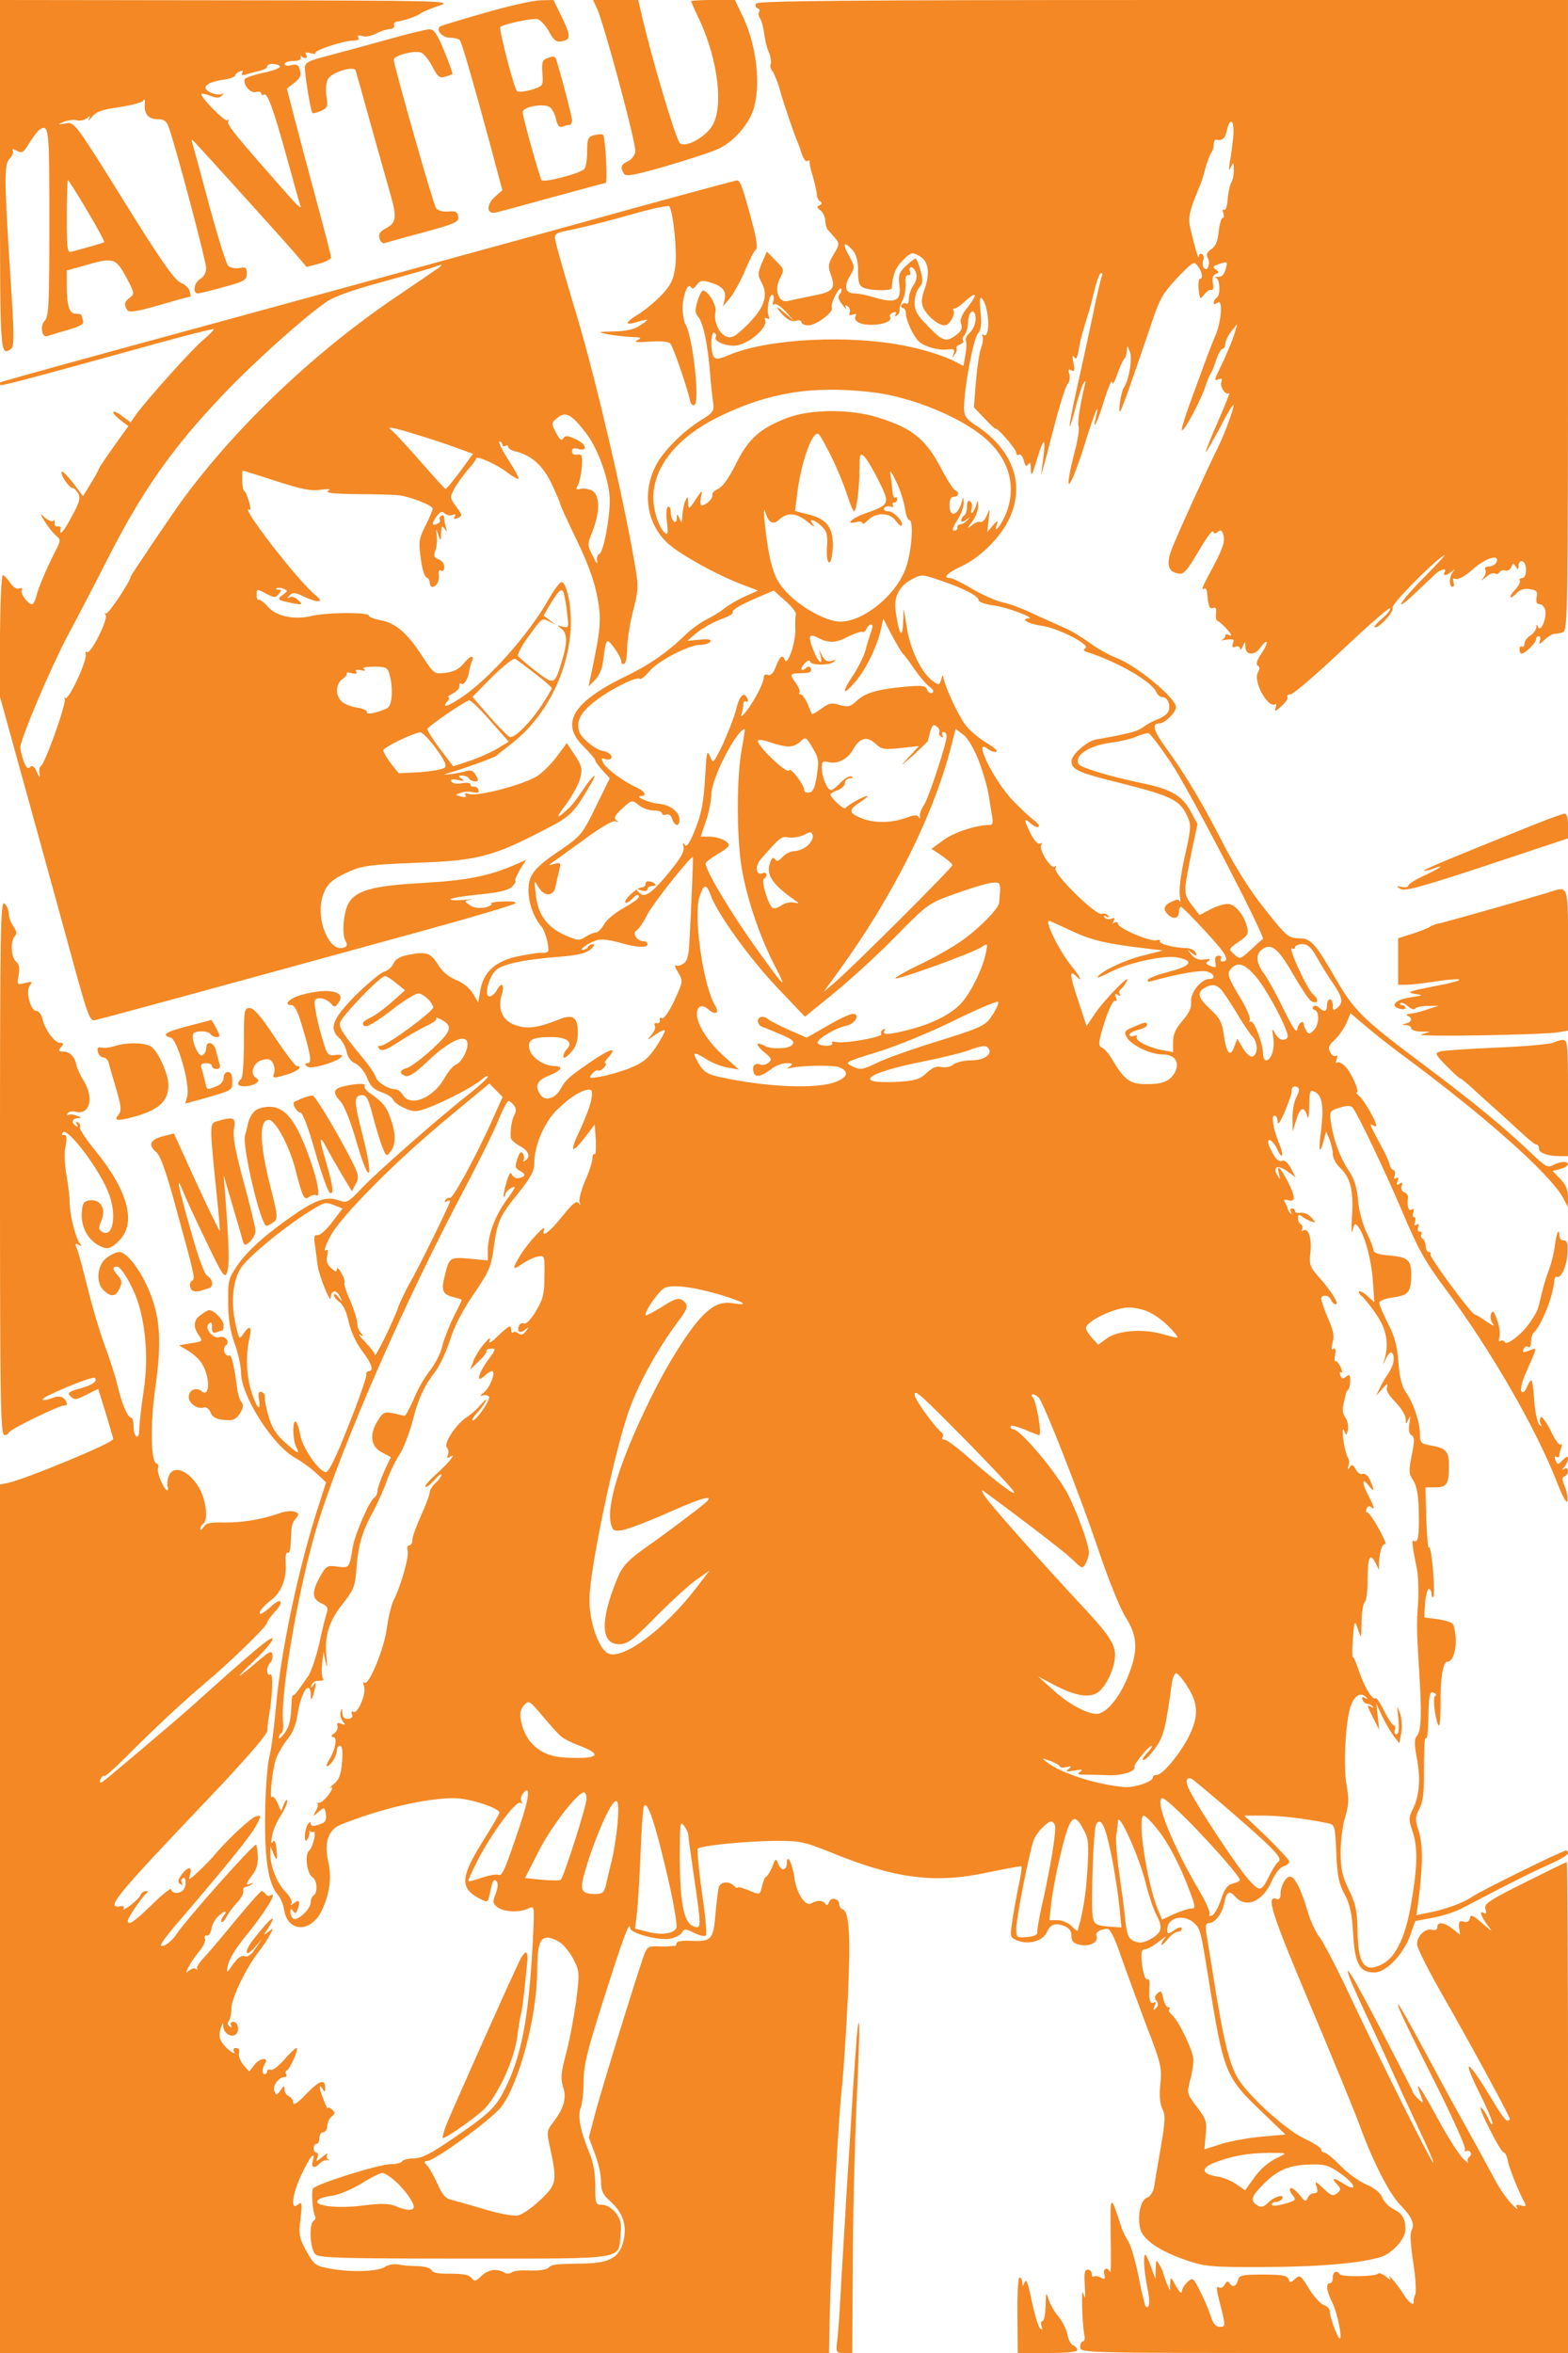 <?xml version="1.0" standalone="no"?>
<!DOCTYPE svg PUBLIC "-//W3C//DTD SVG 20010904//EN"
 "http://www.w3.org/TR/2001/REC-SVG-20010904/DTD/svg10.dtd">
<svg version="1.0" xmlns="http://www.w3.org/2000/svg" fill="#f38824"
 width="540pt" height="810pt" viewBox="0 0 540 810"
 preserveAspectRatio="xMidYMid meet">
<g transform="translate(0,810) scale(0.1,-0.1)"
 stroke="none">
<path d="M0 7495 c0 -626 0 -621 38 -596 12 7 11 51 -3 262 -21 331 -21 374
-1 394 9 9 13 21 10 27 -4 6 1 6 14 -1 18 -10 23 -6 43 27 13 20 28 40 33 44
35 24 36 13 36 -316 0 -281 -2 -327 -16 -340 -17 -18 -10 -60 9 -53 7 2 38 12
70 21 45 13 57 21 53 32 -3 9 -6 18 -6 20 0 2 -8 4 -19 4 -22 0 -31 26 -31 97
l0 52 58 16 c102 30 110 28 146 -38 29 -54 30 -59 14 -71 -20 -14 -22 -25 -10
-43 6 -10 32 -6 112 17 58 17 106 30 107 30 0 0 -1 8 -4 18 -2 10 -16 23 -31
29 -20 8 -69 77 -196 282 -169 271 -170 272 -200 266 -29 -5 -30 -5 -6 6 14 5
34 8 44 5 11 -3 27 0 35 7 12 10 13 9 7 -3 -4 -8 1 -5 11 8 15 18 35 25 93 33
41 6 78 16 83 22 5 8 7 5 6 -8 -4 -36 11 -55 42 -55 22 0 32 -6 39 -25 22 -57
130 -464 130 -488 0 -16 -8 -30 -20 -37 -21 -11 -28 -50 -9 -50 7 0 47 10 90
22 71 19 79 24 79 46 0 21 -4 24 -26 19 -14 -2 -31 1 -38 8 -7 7 -36 100 -65
206 -28 107 -55 203 -58 214 -5 17 -4 17 8 5 23 -24 301 -331 345 -382 l40
-47 42 11 c23 6 42 16 42 22 0 6 -22 92 -49 191 -27 99 -61 227 -76 285 l-27
105 26 20 c19 15 24 26 19 43 -4 19 -11 22 -29 18 -14 -4 -24 -2 -24 4 0 5 13
10 30 10 18 0 28 5 26 13 -1 6 -1 9 1 5 3 -5 9 -8 14 -8 6 0 7 5 3 12 -5 8 0
9 15 5 13 -3 20 -3 17 0 -8 8 93 42 127 43 18 0 26 4 21 11 -4 7 0 9 13 5 11
-4 33 0 49 9 16 8 37 15 46 15 10 0 17 5 15 12 -1 7 3 13 8 13 27 4 71 19 84
29 8 6 37 18 65 27 48 16 10 17 -731 18 l-783 1 0 -605z m964 376 c3 -4 -21
-14 -55 -21 -33 -7 -62 -17 -65 -21 -10 -17 17 -51 37 -46 10 3 19 1 19 -5 0
-5 4 -7 9 -4 12 8 32 -47 81 -224 22 -80 42 -152 45 -160 3 -8 -7 -1 -23 16
-200 226 -232 265 -226 276 4 6 3 8 -4 4 -9 -5 -96 84 -88 91 2 2 16 -1 31 -7
21 -8 31 -8 39 1 8 9 8 10 -1 5 -6 -3 -23 -1 -37 5 -35 16 -18 35 39 44 25 3
45 10 45 15 0 4 7 11 16 14 9 4 13 2 8 -5 -4 -7 0 -9 12 -6 11 4 31 9 47 13
15 3 27 10 27 15 0 12 37 12 44 0z m-664 -496 c35 -58 61 -107 59 -109 -2 -1
-24 -8 -49 -15 -25 -7 -53 -15 -62 -17 -17 -5 -18 5 -18 120 0 69 2 126 4 126
2 0 32 -47 66 -105z"/>
<path d="M1667 8055 c-81 -23 -150 -44 -153 -47 -13 -13 11 -38 36 -38 16 0
31 -4 34 -9 8 -13 48 -151 102 -351 l44 -165 -26 -23 c-29 -26 -29 -59 1 -54
11 2 100 26 197 53 98 27 180 49 184 49 7 0 -1 158 -9 166 -3 3 -16 2 -30 -1
-22 -6 -25 -12 -25 -57 0 -27 -4 -54 -10 -60 -16 -16 -141 -48 -147 -38 -8 14
-65 218 -65 234 0 19 76 32 95 16 7 -6 17 -25 20 -41 5 -21 11 -29 22 -25 8 3
19 6 24 6 5 0 9 7 9 16 0 12 -37 155 -55 211 -3 9 -11 10 -27 4 -20 -7 -23
-14 -20 -53 3 -44 3 -44 -38 -57 -24 -7 -46 -9 -50 -4 -10 11 -63 214 -57 220
11 10 113 32 129 27 10 -3 27 -22 39 -43 17 -31 25 -37 45 -33 31 6 30 19 -3
87 l-27 55 -46 -1 c-25 -1 -112 -20 -193 -44z"/>
<path d="M2055 8073 c23 -46 137 -470 133 -495 -2 -13 -13 -27 -25 -33 -24
-10 -28 -22 -14 -43 6 -11 37 -5 151 28 79 23 160 50 179 60 43 22 82 63 106
109 38 76 27 229 -25 340 l-29 61 -76 0 c-41 0 -75 -2 -75 -4 0 -2 13 -32 30
-67 62 -135 82 -294 44 -360 -23 -40 -89 -77 -112 -63 -13 9 -100 300 -133
447 l-11 47 -78 0 -78 0 13 -27z"/>
<path d="M2604 8088 c-4 -6 -2 -14 4 -16 7 -2 10 -8 6 -13 -3 -5 -2 -15 3 -21
7 -13 10 -22 17 -68 2 -14 8 -38 15 -53 6 -16 8 -33 5 -38 -3 -6 0 -16 6 -24
6 -8 18 -36 25 -62 12 -44 47 -147 62 -183 3 -8 7 -17 8 -20 9 -33 18 -49 26
-44 5 3 9 2 7 -3 -1 -4 4 -28 12 -53 7 -25 13 -52 13 -60 0 -8 5 -19 11 -23 8
-6 7 -10 -2 -14 -10 -4 -9 -8 3 -17 9 -6 17 -23 17 -36 1 -14 5 -27 8 -30 3
-3 13 -15 24 -27 18 -22 18 -23 -3 -59 -19 -31 -20 -40 -10 -69 18 -49 8 -60
-62 -73 -35 -7 -73 -15 -85 -18 -32 -9 -49 37 -28 78 16 30 15 31 -15 61 l-30
31 -17 -39 c-15 -36 -15 -42 0 -70 23 -43 7 -87 -52 -145 -40 -39 -52 -45 -70
-39 -26 10 -45 54 -38 85 6 21 -26 74 -43 74 -4 0 -13 -17 -19 -37 -9 -30 -9
-40 2 -53 17 -19 33 -92 41 -190 3 -41 8 -89 11 -106 4 -29 0 -35 -43 -61 -61
-38 -129 -106 -154 -155 -47 -91 -33 -195 35 -263 40 -40 175 -115 269 -150
l48 -18 -43 -19 c-23 -10 -56 -29 -73 -42 -16 -13 -46 -31 -65 -40 -19 -10
-51 -33 -70 -52 -61 -59 -123 -102 -197 -138 -190 -91 -236 -165 -153 -246 22
-22 40 -43 40 -47 0 -5 11 -20 25 -35 l25 -27 -48 -98 c-45 -93 -52 -101 -117
-146 -97 -65 -115 -88 -115 -143 0 -43 18 -92 45 -124 7 -8 16 -32 20 -52 7
-37 6 -38 -21 -38 -16 0 -56 -7 -89 -14 -72 -17 -111 -55 -121 -116 l-7 -41
-19 32 c-11 18 -35 37 -58 46 -25 10 -47 29 -60 50 -25 42 -41 48 -99 37 -33
-6 -49 -15 -56 -31 -5 -12 -19 -24 -32 -28 -12 -3 -56 -40 -98 -81 -81 -82
-93 -115 -56 -148 10 -9 21 -30 25 -47 3 -18 15 -34 30 -40 14 -7 32 -28 40
-49 11 -29 24 -41 50 -50 19 -6 37 -18 40 -26 3 -8 21 -21 40 -29 29 -13 40
-13 73 -1 60 21 165 76 191 99 12 11 22 16 22 11 0 -5 -26 -29 -57 -54 -102
-79 -326 -276 -377 -330 -46 -49 -52 -52 -77 -43 -40 15 -77 5 -145 -41 -102
-69 -170 -129 -205 -180 -32 -46 -34 -53 -33 -130 0 -57 7 -99 22 -141 12 -32
22 -77 22 -100 0 -80 111 -254 189 -295 20 -11 51 -34 70 -51 l34 -32 -27 -84
c-68 -209 -130 -502 -146 -693 -6 -69 -16 -145 -23 -170 -6 -25 -13 -112 -14
-195 -2 -157 11 -240 44 -278 9 -9 19 -34 22 -54 13 -76 93 -76 129 0 28 59
35 115 22 171 -14 64 1 108 44 125 134 54 292 91 390 91 51 0 156 -34 156 -50
0 -4 -25 -47 -55 -95 -80 -127 -82 -165 -13 -201 27 -14 28 -13 34 13 10 50
14 57 24 47 6 -6 5 -22 -3 -43 -11 -29 -10 -34 7 -47 23 -17 79 -18 107 -3 20
10 20 8 14 -113 -14 -266 -39 -398 -98 -513 -31 -61 -54 -83 -179 -168 -74
-51 -106 -67 -132 -67 -19 0 -38 -5 -41 -10 -3 -6 -21 -10 -39 -10 -40 0 -258
-68 -268 -84 -7 -10 -1 -83 8 -98 2 -3 0 -9 -6 -13 -17 -11 -12 -101 7 -116
13 -12 107 -14 514 -14 564 0 528 -5 536 82 4 39 1 53 -17 76 -13 16 -31 27
-46 27 -23 0 -24 3 -24 66 0 42 -7 82 -20 112 -32 78 -41 127 -30 157 5 14 10
54 10 87 0 64 11 106 92 358 48 149 67 198 68 173 0 -18 98 -44 137 -37 18 3
37 13 42 22 7 13 12 13 42 -2 18 -9 36 -13 40 -9 4 5 -2 72 -14 151 -11 78
-17 145 -14 148 10 11 177 27 272 27 83 0 98 -4 192 -42 216 -88 353 -106 533
-67 63 13 116 23 118 21 2 -2 -3 -36 -12 -76 -8 -41 -18 -95 -21 -121 -7 -46
-6 -48 21 -59 38 -14 86 0 99 29 12 28 29 34 60 22 17 -7 25 -17 25 -34 0 -19
7 -26 30 -31 34 -7 64 10 56 31 -5 12 14 24 39 24 8 0 26 -36 43 -87 17 -49
56 -155 87 -238 54 -139 57 -153 51 -210 -4 -40 -1 -68 7 -85 11 -21 10 -42
-5 -130 -10 -58 -21 -119 -23 -137 -4 -19 -13 -34 -24 -38 -22 -7 -34 -57 -25
-104 8 -40 64 -79 163 -113 60 -20 84 -23 261 -22 187 0 338 13 407 35 39 13
83 62 83 94 0 37 -10 55 -42 71 -16 8 -33 26 -38 40 -6 15 -26 32 -55 44 -25
11 -65 40 -89 65 -24 25 -49 45 -55 45 -6 0 -11 5 -11 11 0 5 -24 21 -52 34
-60 26 -183 135 -229 201 -33 48 -55 136 -89 351 -11 70 -23 143 -26 161 -3
23 -1 32 9 32 21 0 46 32 53 68 8 41 17 46 39 22 37 -41 95 -15 125 55 11 25
28 46 39 50 12 3 21 11 21 17 0 5 -35 43 -77 84 l-78 74 65 0 c58 0 145 -10
221 -26 26 -5 27 -7 31 -102 3 -78 9 -106 28 -142 19 -35 26 -66 30 -137 6
-104 22 -133 73 -133 40 0 99 61 123 126 l18 51 59 11 c33 6 76 20 96 30 20
10 83 43 141 73 58 30 133 67 168 82 34 15 62 32 62 37 0 6 -3 10 -6 10 -13 0
-294 -139 -322 -158 -30 -22 -97 -46 -156 -57 l-38 -8 6 44 c16 119 17 195 3
242 -14 43 -14 51 1 80 13 24 17 58 16 139 0 59 2 106 5 104 7 -4 9 15 11 103
2 48 5 59 17 54 9 -3 11 -8 5 -12 -10 -6 4 -101 14 -101 3 0 5 30 5 68 -1 92
8 152 24 152 26 0 38 75 20 127 -2 7 -26 15 -52 19 l-48 6 3 49 c2 27 8 49 13
49 5 0 9 -7 9 -17 0 -9 3 -14 6 -10 4 3 3 45 -1 93 -4 48 -10 82 -14 77 -3 -6
-7 38 -9 98 l-3 109 35 0 c39 0 46 11 46 75 0 49 -10 60 -62 69 -35 6 -38 10
-38 40 0 41 -22 105 -48 143 -14 19 -22 52 -26 103 -4 56 -13 90 -36 134 -16
32 -30 64 -30 71 0 7 20 15 49 19 52 7 61 18 61 81 0 47 -13 58 -74 63 -39 3
-56 9 -56 19 0 7 -11 35 -24 61 -13 27 -26 74 -29 110 -4 47 -13 74 -34 105
-29 44 -52 106 -60 168 -4 33 -3 36 31 46 26 8 38 8 45 -1 18 -23 110 -215
172 -361 52 -123 78 -170 147 -262 161 -218 315 -486 387 -673 18 -45 31 -68
33 -57 2 10 -2 33 -9 50 -10 23 -10 32 -1 35 7 2 12 10 12 18 0 9 -5 12 -12 8
-10 -6 -10 -4 0 7 6 7 12 19 12 27 0 10 -3 10 -16 -2 -19 -20 -20 -20 -28 0
-3 8 -2 12 4 9 6 -3 10 -2 10 4 0 5 3 18 7 28 3 10 2 15 -2 10 -5 -4 -21 18
-35 49 -16 31 -31 51 -34 45 -4 -6 -4 -17 0 -23 5 -10 4 -10 -5 -2 -6 6 -14
42 -17 79 -2 38 -7 71 -9 73 -2 3 -10 -7 -16 -22 -8 -18 -15 -23 -20 -15 -4 7
4 37 18 68 39 88 38 83 10 72 -21 -8 -25 -7 -20 4 3 8 9 12 14 9 9 -5 11 0 13
29 1 6 3 14 6 17 29 28 68 124 73 182 1 9 4 15 7 13 15 -9 35 34 38 77 2 38 0
48 -13 48 -8 0 -15 7 -15 17 0 30 -10 7 -15 -33 -2 -21 -11 -59 -20 -84 -10
-25 -21 -63 -26 -85 -14 -59 -13 -57 -39 -96 -26 -40 -83 -84 -88 -69 -2 6 -8
7 -14 4 -6 -4 -8 1 -4 13 3 11 0 37 -8 59 -11 31 -15 35 -21 21 -4 -10 -1 -24
6 -34 8 -10 0 -7 -21 7 -19 14 -38 25 -41 25 -11 0 -158 199 -153 207 3 4 0 8
-5 8 -6 0 -11 9 -11 19 0 11 -5 23 -10 26 -6 4 -8 11 -5 16 4 5 1 9 -5 9 -7 0
-9 7 -6 16 4 10 2 13 -6 8 -8 -5 -9 -2 -5 9 3 10 2 17 -3 17 -5 0 -6 7 -3 17
4 11 3 14 -5 9 -11 -7 -17 11 -13 42 1 7 -5 15 -13 18 -9 3 -12 12 -9 21 5 12
3 14 -7 8 -10 -6 -12 -4 -7 9 5 11 3 15 -5 10 -7 -5 -9 -2 -5 9 3 9 1 17 -4
19 -6 2 -11 10 -13 18 -1 8 -15 40 -32 70 -38 71 -39 74 -25 66 6 -4 11 -4 11
-1 0 14 -44 91 -59 102 -9 7 -13 13 -8 13 11 0 -21 72 -42 91 -11 10 -22 15
-27 11 -4 -4 -4 1 -1 11 4 10 3 16 -3 12 -5 -3 -14 3 -19 13 -8 15 -5 24 16
43 14 13 32 39 40 57 l14 34 52 -44 c29 -25 79 -64 112 -89 296 -218 520 -417
568 -502 l17 -32 0 35 c0 23 -8 43 -26 61 l-27 28 27 7 c28 7 36 24 10 24 -8
0 -25 -5 -36 -11 -18 -10 -27 -4 -72 39 -91 87 -197 175 -376 309 -207 155
-236 183 -300 294 -72 124 -85 139 -128 139 -35 1 -42 7 -114 98 -49 60 -101
143 -140 217 -75 148 -136 249 -200 337 -47 64 -53 88 -24 88 18 0 56 38 56
56 0 31 -137 144 -207 170 -26 10 -68 34 -93 53 -25 18 -61 40 -80 48 -19 8
-67 30 -107 48 -39 19 -88 37 -108 41 -21 4 -67 24 -104 45 -36 22 -71 39 -78
39 -28 0 -11 18 39 41 65 31 134 99 164 164 55 117 13 236 -114 320 -35 23
-42 33 -42 61 0 65 32 239 48 256 11 14 13 31 9 74 -4 39 -3 54 4 47 26 -26
31 -142 6 -126 -5 3 -7 1 -3 -5 3 -6 1 -23 -5 -39 -6 -15 -14 -68 -18 -116
l-7 -89 38 -40 c21 -22 38 -38 38 -34 0 3 16 -11 35 -33 19 -21 35 -44 35 -50
0 -7 4 -9 10 -6 5 3 12 -6 16 -21 5 -19 9 -22 15 -12 6 9 9 4 9 -17 1 -26 4
-23 17 20 32 107 38 97 19 -35 -3 -19 13 39 36 130 23 90 47 170 54 177 7 7
10 22 7 34 -5 17 -3 20 7 14 10 -6 12 -1 7 26 -5 22 -4 29 2 20 7 -11 11 -4
16 25 6 36 15 68 36 134 4 14 13 49 20 78 7 28 17 52 21 52 5 0 6 -4 3 -10 -3
-5 -19 -72 -34 -147 -16 -76 -41 -189 -55 -252 -14 -63 -24 -116 -22 -118 2
-2 11 27 20 64 10 38 22 75 27 83 8 12 9 11 5 -5 -16 -66 -27 -136 -21 -144 3
-6 -3 -46 -15 -90 -41 -163 -15 -133 41 47 30 96 48 136 33 75 -14 -56 7 -14
30 63 14 43 25 70 26 59 1 -12 8 -1 18 27 9 26 20 50 25 54 4 4 7 17 8 28 0
19 1 18 10 -4 10 -24 -3 -99 -21 -125 -9 -13 -21 -89 -12 -81 6 7 37 95 107
301 29 88 41 107 90 159 53 55 57 58 70 40 16 -21 19 -44 7 -44 -4 0 -6 -17
-4 -37 4 -34 5 -35 19 -17 8 10 19 18 25 16 6 -2 8 8 5 23 -3 18 0 28 10 32
12 5 12 7 2 14 -16 9 -12 14 18 23 20 6 21 4 14 -21 -6 -20 -14 -27 -27 -26
-10 1 -13 0 -6 -3 14 -7 16 -60 2 -69 -5 -3 -10 -11 -10 -17 0 -7 4 -7 13 0
19 16 14 -63 -7 -113 -10 -22 -28 -69 -41 -105 -13 -36 -35 -96 -49 -134 -14
-38 -26 -76 -26 -85 1 -20 65 99 81 148 6 20 15 41 19 46 4 6 13 27 19 48 7
20 17 37 22 37 5 0 9 8 9 18 0 9 10 28 21 42 l20 25 -7 -25 c-6 -25 -33 -88
-60 -143 -12 -26 -12 -28 2 -23 12 5 15 2 10 -10 -6 -16 17 -48 28 -37 3 4
-14 -40 -39 -97 -25 -57 -44 -104 -42 -106 1 -2 22 35 47 81 24 47 45 83 48
81 4 -5 -28 -94 -51 -141 -37 -74 -151 -324 -163 -359 -17 -47 -11 -72 18 -79
25 -7 31 0 85 91 21 35 39 58 41 52 3 -8 8 -8 17 0 10 8 14 4 19 -15 5 -20 -4
-45 -34 -102 -42 -78 -45 -87 -32 -79 4 2 8 -3 9 -12 4 -48 8 -60 21 -55 9 4
12 -2 10 -18 -2 -13 0 -25 5 -26 10 -4 47 -42 47 -49 0 -3 -4 -2 -10 1 -5 3
-10 2 -10 -4 0 -5 -6 -11 -12 -14 -7 -2 0 -2 16 1 24 3 28 1 22 -13 -4 -13 -2
-16 9 -11 8 3 15 0 16 -7 0 -7 4 -3 9 8 8 19 9 19 9 -2 1 -29 31 -31 51 -3 26
36 31 21 6 -17 -17 -25 -22 -39 -15 -44 8 -4 8 -12 1 -24 -17 -31 35 -125 60
-109 4 3 5 -3 1 -13 -5 -14 -1 -13 20 6 15 13 24 28 21 32 -3 5 2 9 11 9 9 0
88 68 176 151 88 83 163 149 166 145 4 -4 -9 -20 -28 -36 -19 -16 -29 -29 -23
-30 16 0 67 57 60 68 -6 10 131 150 176 180 13 8 -17 -24 -65 -73 -92 -92
-114 -135 -25 -49 28 27 58 55 66 62 16 14 36 16 27 2 -9 -14 8 -12 25 3 12
10 12 9 3 -3 -13 -18 -13 -50 0 -50 5 0 6 7 3 16 -4 11 -2 15 8 11 8 -3 34 11
59 34 45 39 92 53 81 24 -4 -8 -15 -15 -26 -15 -11 0 -16 -5 -13 -10 4 -6 1
-19 -6 -28 -11 -14 -10 -13 8 1 12 11 26 16 32 13 5 -4 13 -1 16 5 4 5 13 8
20 5 7 -2 16 3 20 12 5 14 7 14 15 2 8 -12 10 -12 10 3 0 11 6 17 13 15 17 -6
17 -58 -1 -58 -7 0 -11 -4 -8 -8 3 -5 -4 -19 -15 -31 -12 -12 -19 -24 -17 -27
3 -2 12 4 21 14 11 12 26 17 45 14 24 -3 28 -8 24 -28 -3 -17 0 -24 11 -24 8
0 17 -10 19 -22 5 -28 -17 -77 -25 -56 -4 10 -6 9 -6 -2 -1 -8 -10 -21 -21
-28 -11 -7 -20 -19 -20 -28 0 -8 -4 -13 -8 -10 -5 3 -9 -1 -9 -9 0 -8 3 -15 7
-15 12 0 50 37 50 49 0 6 4 11 10 11 5 0 6 -8 3 -17 -5 -13 -1 -12 17 5 13 12
29 21 34 20 6 0 19 2 29 6 16 8 17 69 17 1092 l0 1084 -1394 0 c-1068 0 -1397
-3 -1402 -12z m1643 -460 c-3 -29 -8 -69 -12 -88 -4 -26 -3 -30 4 -15 9 18 10
17 10 -8 1 -16 -3 -36 -9 -46 -5 -10 -11 -37 -12 -59 -2 -22 -7 -38 -12 -34
-5 3 -7 -2 -3 -11 3 -10 3 -17 -2 -17 -5 0 -11 -21 -14 -47 -3 -33 -11 -52
-26 -61 -15 -11 -18 -19 -11 -31 10 -20 -3 -50 -15 -32 -4 7 -4 18 -1 26 3 8
1 17 -4 20 -6 4 -10 0 -11 -7 -1 -13 -9 11 -28 89 -11 42 -6 65 29 148 5 11
15 40 21 65 7 25 16 49 21 55 4 5 8 17 8 27 0 10 3 17 8 17 22 -4 31 4 37 31
11 52 28 35 22 -22z m-1311 -389 c13 -15 19 -36 19 -71 0 -42 4 -52 20 -59 26
-10 95 -11 96 -1 4 49 13 70 38 96 28 27 32 29 55 16 33 -17 40 -56 21 -113
-13 -37 -13 -51 -4 -69 16 -30 50 -57 72 -58 17 0 39 38 30 53 -2 4 -1 6 4 5
4 -1 21 10 37 25 40 37 45 26 9 -20 -22 -27 -28 -44 -23 -58 5 -14 1 -24 -14
-36 -37 -28 -47 -26 -97 25 -40 40 -49 55 -49 84 0 20 7 43 16 53 13 14 13 24
4 58 -6 23 -14 41 -17 41 -4 0 -19 -12 -34 -26 -22 -21 -26 -32 -22 -63 8 -55
-11 -66 -78 -47 -29 9 -63 16 -76 16 -32 0 -38 23 -16 60 18 30 17 32 -4 71
-23 42 -17 51 13 18z m219 -79 c4 -11 0 -29 -9 -42 -9 -12 -16 -33 -16 -46 0
-13 -4 -21 -9 -17 -5 3 -12 1 -16 -5 -3 -5 -1 -10 4 -10 6 0 11 -9 11 -20 0
-22 25 -77 44 -95 18 -18 68 -32 98 -28 23 3 27 0 22 -14 -5 -15 -4 -15 4 -3
6 8 9 17 6 21 -2 4 3 10 12 13 9 4 14 9 11 13 -4 3 -2 13 5 20 6 8 12 28 12
45 1 41 26 50 26 10 0 -16 -9 -37 -20 -47 -11 -10 -17 -22 -14 -27 3 -5 3 -26
-1 -48 l-7 -40 -28 15 c-37 19 -102 40 -165 53 -196 41 -480 27 -614 -30 -35
-15 -46 -16 -53 -6 -12 19 -10 90 2 83 6 -4 8 -10 5 -15 -8 -13 28 -30 62 -30
45 0 118 60 108 88 -3 8 0 10 7 6 8 -5 9 -2 5 9 -8 22 3 78 14 72 4 -3 5 -13
2 -22 -4 -10 -2 -14 4 -10 5 3 23 -8 39 -26 l29 -32 -35 30 c-19 17 -28 21
-20 10 24 -32 44 -45 63 -39 9 3 17 1 17 -5 0 -6 11 -11 24 -11 27 0 89 47 81
61 -7 10 24 73 32 65 3 -3 1 -11 -5 -18 -8 -10 -5 -20 10 -38 11 -14 16 -19
12 -11 -5 10 -3 12 5 7 7 -5 10 -14 7 -22 -3 -9 0 -11 11 -7 10 4 14 2 10 -4
-11 -18 17 -33 59 -31 40 1 68 14 59 28 -3 4 2 11 11 14 10 4 13 2 8 -6 -4 -7
-3 -8 5 -4 6 4 10 13 9 19 -1 7 4 22 11 35 7 13 11 38 10 55 -2 21 1 31 8 30
7 -2 10 4 7 12 -4 8 -1 15 4 15 6 0 13 -9 17 -20z m-153 -410 c141 -16 320
-91 401 -168 77 -73 98 -166 59 -256 -20 -44 -41 -66 -28 -28 4 12 0 10 -14
-6 l-20 -24 5 44 c4 39 4 40 -6 15 -6 -15 -16 -26 -22 -24 -7 3 -21 -3 -31
-12 -17 -13 -17 -11 2 13 12 16 21 40 21 55 -1 21 -2 22 -6 6 -3 -11 -9 -24
-13 -29 -5 -5 -7 0 -4 11 3 12 1 24 -5 27 -7 5 -11 -2 -11 -18 0 -14 -4 -28
-10 -31 -5 -3 -10 -11 -10 -17 0 -6 7 -5 18 3 15 11 15 11 4 -1 -7 -8 -18 -15
-25 -15 -7 -1 -11 -6 -10 -11 1 -6 -4 -11 -11 -11 -9 0 -5 12 10 35 13 19 23
47 23 61 -1 21 -2 22 -6 6 -12 -49 -43 -60 -43 -15 0 20 5 30 15 30 17 0 20
17 4 22 -5 2 -29 39 -52 83 -50 94 -98 132 -211 167 -96 31 -236 30 -316 -1
-92 -35 -133 -72 -175 -157 -24 -48 -46 -80 -62 -87 -13 -6 -22 -15 -20 -21 4
-11 -21 -35 -37 -36 -4 0 -5 12 -2 28 5 24 4 25 -7 9 -35 -53 -36 -54 -37 -27
-1 23 -2 23 -10 5 -5 -11 -9 -33 -10 -50 -1 -26 -3 -27 -10 -10 -8 18 -9 18
-9 2 -1 -28 -21 -9 -21 19 0 14 -4 22 -10 19 -5 -3 -7 -26 -3 -52 4 -31 3 -44
-4 -40 -21 13 -43 76 -43 124 0 108 85 211 231 281 170 82 318 105 521 82z
m-139 -222 c20 -40 44 -99 54 -130 10 -32 21 -58 24 -58 9 0 19 81 19 148 0
47 2 53 15 42 8 -7 31 -44 50 -83 41 -82 41 -84 -47 -115 -46 -16 -69 -40 -28
-29 11 3 20 1 20 -4 0 -5 9 0 20 11 27 27 75 26 94 -2 9 -12 18 -20 21 -17 10
10 -27 49 -46 49 -12 0 -17 4 -14 11 4 6 14 8 22 5 8 -3 11 -1 8 4 -3 6 -1 10
4 10 6 0 11 5 11 11 0 5 -3 8 -7 6 -5 -3 -9 9 -10 26 -1 18 -5 43 -7 57 -3 14
6 3 19 -25 14 -27 27 -69 31 -92 3 -24 10 -43 15 -43 17 0 9 -109 -12 -167
-34 -93 -146 -183 -225 -183 -44 0 -124 42 -175 91 -35 35 -49 58 -62 106 -16
54 -35 227 -21 179 11 -37 27 -44 48 -24 28 25 59 23 98 -9 18 -15 27 -20 19
-10 -19 24 1 21 28 -4 19 -18 22 -30 19 -72 -2 -27 1 -52 7 -53 6 -2 11 19 13
50 3 68 -19 99 -84 115 l-46 12 7 56 c14 114 53 222 74 209 5 -3 24 -38 44
-78z m378 -427 c79 -27 129 -53 129 -67 0 -6 22 -14 50 -18 48 -6 149 -44 122
-45 -30 -2 1 -19 44 -25 56 -7 171 -66 152 -77 -9 -6 -7 -10 7 -14 108 -35
224 -103 238 -139 4 -9 13 -16 21 -16 20 0 31 -37 16 -55 -7 -8 -21 -17 -33
-21 -12 -4 -33 -15 -47 -25 -22 -17 -49 -24 -167 -45 -30 -6 -83 -52 -83 -74
0 -30 23 -40 178 -78 165 -42 195 -57 219 -108 16 -32 16 -40 -6 -139 -14 -59
-21 -118 -18 -137 3 -18 3 -28 1 -22 -4 9 -11 9 -29 0 -27 -12 -31 -26 -13
-44 19 -19 38 -14 38 9 0 11 4 19 8 17 4 -1 43 -40 85 -86 70 -75 85 -102 56
-102 -6 0 -7 5 -4 10 3 6 -1 10 -9 10 -9 0 -13 -7 -11 -20 4 -22 4 -23 -20
-14 -13 6 -14 9 -3 16 9 7 5 8 -14 5 -19 -3 -33 2 -45 17 -17 20 -17 20 1 6
17 -13 19 -13 14 0 -3 8 -16 15 -29 16 -45 1 -100 15 -94 24 3 4 -3 6 -13 3
-22 -5 -132 42 -132 57 0 6 -5 8 -12 4 -7 -5 -8 -3 -3 6 6 10 4 12 -8 7 -9 -3
-19 -1 -23 5 -5 7 -2 8 6 3 8 -5 11 -4 6 3 -4 6 -13 9 -21 6 -20 -8 -170 140
-160 157 5 7 4 10 -3 5 -13 -8 -56 60 -46 75 4 8 3 9 -4 5 -7 -4 -19 9 -32 33
-25 50 -25 59 0 36 11 -10 23 -15 27 -11 4 3 -4 14 -17 23 -13 9 -45 40 -72
67 -70 75 -141 224 -84 176 9 -6 21 -10 27 -8 7 2 -8 16 -34 31 -25 15 -57 42
-71 60 -27 35 -75 140 -77 166 -1 10 -4 7 -7 -7 -7 -21 -8 -22 -29 -7 -38 27
-77 105 -89 180 l-12 70 -2 -50 c-2 -57 -14 -40 -25 38 -8 51 10 88 54 112 34
19 38 18 102 -4z m-500 -116 c-2 -5 -3 -29 -2 -52 2 -42 -27 -128 -36 -105 -8
21 -18 13 -31 -23 -9 -23 -18 -32 -27 -28 -9 3 -15 -1 -15 -10 0 -19 -34 -83
-61 -117 -15 -18 -19 -20 -15 -7 3 10 6 25 6 33 0 9 4 12 10 9 6 -3 7 1 4 10
-11 27 -28 11 -40 -41 -7 -27 -28 -79 -45 -117 -33 -67 -33 -67 -44 -40 -10
24 -12 14 -17 -77 -5 -82 -12 -120 -33 -173 -20 -50 -30 -65 -37 -55 -7 9 -8
7 -4 -7 4 -14 -9 -38 -45 -82 -64 -79 -89 -96 -108 -76 -12 13 -11 14 8 8 12
-4 21 -2 21 4 0 6 7 11 17 11 19 0 10 13 -12 16 -8 1 -13 -3 -12 -9 1 -6 -5
-11 -13 -12 -17 0 -64 -44 -56 -52 3 -3 12 2 21 11 18 18 25 20 25 8 0 -5 -23
-21 -51 -37 -28 -15 -59 -40 -68 -56 -9 -16 -22 -29 -29 -29 -7 0 -23 -7 -36
-15 -21 -14 -27 -13 -69 5 -63 28 -95 72 -102 141 -6 49 -5 52 7 29 20 -37 54
-38 61 -3 3 15 9 41 13 57 6 26 5 28 -17 22 -22 -6 -22 -5 -6 6 11 7 60 43
110 79 53 39 97 65 106 62 12 -4 13 -3 3 4 -9 7 -4 17 21 40 33 30 34 30 56
12 13 -11 36 -19 52 -19 16 0 29 -4 29 -10 0 -5 6 -7 14 -4 9 3 17 -3 21 -15
8 -26 25 -28 25 -3 0 27 -32 52 -71 55 -33 3 -87 26 -61 27 21 0 13 16 -15 29
-45 20 -103 63 -115 84 -8 17 -8 19 6 14 8 -3 18 -2 21 3 6 9 -11 23 -32 26
-23 4 -72 44 -78 65 -12 37 5 68 58 108 54 41 141 84 151 74 3 -3 17 8 31 25
31 37 137 92 176 92 15 0 31 5 35 11 5 8 -6 10 -36 7 l-43 -4 34 29 c19 15 55
35 81 45 26 9 45 20 42 24 -5 8 23 25 91 54 l50 21 40 -36 c22 -19 38 -40 36
-46z m368 -135 c4 -3 22 -26 39 -52 18 -26 42 -54 53 -62 13 -9 16 -16 10 -21
-6 -3 -14 1 -18 10 -5 15 -16 16 -77 11 -96 -9 -136 -21 -166 -49 -22 -20 -29
-22 -58 -14 -27 9 -37 7 -63 -12 -17 -13 -32 -21 -33 -19 -1 1 -8 18 -15 36
-8 17 -18 32 -24 32 -6 0 -7 3 -4 6 4 4 -3 20 -14 35 -21 30 -21 31 32 32 18
1 25 5 22 14 -4 10 -9 11 -19 2 -8 -7 -14 -7 -14 -1 0 5 7 15 15 22 8 7 15 8
15 3 0 -13 62 -15 80 -2 12 8 11 9 -6 4 -15 -4 -24 1 -32 17 l-12 23 6 -22 c8
-35 -5 -27 -22 12 -23 55 -20 67 14 49 37 -19 61 -18 106 6 22 10 42 17 46 15
5 -3 10 2 14 10 3 8 10 15 15 15 7 0 7 -8 2 -22 -5 -13 -14 -42 -20 -65 -6
-23 -27 -64 -46 -92 -37 -56 -33 -68 8 -21 35 39 73 114 88 172 l11 48 30 -58
c17 -31 33 -59 37 -62z m126 -270 c-3 -5 0 -12 6 -16 8 -4 9 -3 5 4 -4 7 -2
12 3 12 6 0 11 -6 11 -14 0 -26 -61 -210 -77 -236 -10 -14 -17 -32 -15 -40 1
-9 -1 -10 -4 -3 -4 9 -15 8 -46 -3 -52 -18 -109 -18 -153 0 -43 18 -44 28 -2
55 17 11 28 21 24 21 -12 0 -71 -33 -75 -42 -4 -8 -52 36 -52 47 0 3 11 10 25
15 14 5 25 16 25 25 0 8 8 15 18 16 11 0 12 2 4 6 -7 3 -24 -7 -37 -21 -13
-14 -28 -26 -33 -26 -13 0 -32 46 -32 77 0 21 4 24 21 20 32 -9 68 9 87 43 23
41 48 47 77 20 21 -20 30 -21 87 -15 l63 7 -35 -38 c-32 -35 -31 -35 15 6 27
25 50 47 51 50 0 3 4 17 8 33 7 22 11 25 22 16 8 -6 12 -15 9 -19z m-681 -62
c-18 -99 -17 -307 1 -410 18 -106 64 -239 116 -338 42 -81 31 -70 -59 55 -92
127 -182 278 -182 303 0 4 18 18 40 31 22 12 40 26 40 31 0 14 -36 30 -68 30
l-29 0 18 53 c10 28 18 70 19 93 0 55 88 224 115 224 1 0 -4 -33 -11 -72z
m816 -35 c15 -39 30 -91 34 -115 4 -23 9 -58 12 -75 5 -26 3 -33 -9 -33 -45 0
-121 -25 -158 -52 l-41 -30 36 -24 c20 -14 36 -28 36 -32 0 -9 -343 -351 -404
-403 l-40 -34 51 70 c191 263 334 550 393 793 l11 43 25 -19 c16 -11 37 -47
54 -89z m663 -9 c58 -85 327 -601 316 -607 -3 -1 -21 -17 -41 -36 -37 -34 -38
-34 -58 -16 -20 18 -20 18 16 43 30 20 35 28 29 50 -9 39 -39 77 -63 80 -11 2
-39 -6 -61 -17 l-40 -21 -27 35 c-29 39 -29 41 1 189 l19 89 -23 43 c-30 56
-69 78 -173 99 -101 21 -205 52 -213 64 -18 30 37 66 115 75 30 4 69 13 85 21
17 7 35 12 40 11 6 -1 41 -47 78 -102z m-1317 56 c12 0 29 7 38 15 20 20 21
20 46 -22 19 -32 21 -44 13 -92 -6 -41 -13 -57 -25 -59 -10 -2 -18 1 -18 7 0
19 -48 82 -53 69 -6 -14 -107 82 -107 101 0 6 16 5 41 -4 23 -8 52 -15 65 -15z
m64 -342 c-12 -10 -32 -18 -45 -18 -12 0 -30 -9 -40 -20 -14 -15 -20 -17 -26
-8 -6 9 -11 5 -17 -12 -15 -40 7 -74 84 -128 18 -12 18 -13 -3 -9 -12 3 -31
-2 -42 -10 -12 -8 -25 -12 -30 -9 -15 10 -41 95 -30 101 14 9 11 25 -5 19 -23
-9 -27 24 -6 48 68 78 71 80 97 75 14 -2 37 2 52 9 23 12 26 12 30 -3 2 -9 -7
-25 -19 -35z m-396 -120 c-2 -46 -5 -125 -8 -177 -3 -76 -7 -97 -21 -107 -10
-8 -22 -11 -28 -7 -5 3 -2 -8 8 -24 18 -30 18 -31 -13 -98 -18 -38 -36 -64
-42 -60 -6 4 -9 1 -8 -7 2 -7 -3 -12 -10 -10 -8 1 -10 -2 -7 -8 4 -6 -1 -21
-12 -33 -17 -20 -17 -20 15 2 17 12 32 18 32 13 0 -5 -15 -32 -32 -58 -27 -39
-44 -53 -89 -71 -31 -12 -76 -25 -100 -29 -40 -7 -43 -6 -30 9 7 9 17 15 21
12 4 -3 13 2 20 10 7 8 9 15 5 15 -5 0 0 9 10 20 34 38 7 31 -60 -15 -76 -52
-87 -62 -104 -93 -17 -32 -52 -44 -68 -23 -23 31 -15 52 27 68 43 17 53 33 20
33 -35 0 -79 29 -86 56 -9 34 7 44 74 44 55 0 78 -18 53 -43 -6 -6 -11 -17
-11 -25 0 -7 11 -2 25 14 19 20 25 38 25 71 0 51 -17 63 -64 44 -70 -28 -106
-34 -145 -22 -49 14 -69 55 -53 107 11 37 -1 46 -18 14 -6 -11 -17 -20 -24
-20 -21 0 -2 71 24 92 25 20 96 35 213 44 63 5 94 12 110 25 12 10 17 18 10
19 -6 0 -15 -4 -18 -10 -3 -5 -11 -10 -18 -10 -17 0 30 31 55 35 12 3 44 -2
72 -10 58 -17 96 -19 96 -5 0 6 -6 10 -14 10 -22 0 -40 27 -24 37 8 4 25 30
38 56 19 37 146 197 156 197 1 0 0 -37 -2 -82z m1060 -41 c-1 -12 -3 -28 -3
-34 -2 -22 -73 -93 -134 -135 -32 -22 -96 -58 -143 -80 -46 -22 -82 -43 -80
-46 7 -6 264 87 295 107 23 15 23 15 16 -20 -10 -51 -48 -129 -80 -167 -33
-40 -100 -75 -182 -96 -73 -19 -97 -20 -87 -4 4 7 3 8 -5 4 -6 -4 -9 -11 -6
-16 6 -10 -129 -34 -156 -27 -10 3 -17 1 -13 -4 3 -5 -6 -9 -20 -9 -14 0 -27
4 -30 9 -7 11 59 52 99 60 31 7 49 41 22 41 -9 0 -48 -18 -87 -41 l-72 -41
-62 27 c-33 15 -65 31 -70 36 -16 14 -36 10 -36 -6 0 -9 8 -18 18 -21 9 -3 38
-15 64 -26 39 -17 46 -24 36 -35 -11 -14 -71 -16 -93 -4 -31 17 -35 6 -7 -18
29 -23 32 -29 19 -39 -8 -7 -21 -10 -30 -6 -18 7 -29 -8 -21 -29 6 -18 27 -13
63 15 13 10 35 18 50 18 21 0 23 -2 11 -11 -12 -8 -11 -9 5 -5 34 8 139 10
162 3 38 -13 35 -34 -8 -51 -65 -26 -238 -19 -398 16 -43 9 -57 18 -72 42 -27
45 -24 49 20 22 21 -14 56 -28 77 -31 l39 -7 -53 47 c-53 48 -92 108 -92 144
0 29 18 36 41 15 23 -20 38 -11 22 14 -41 67 -76 308 -54 375 15 46 24 46 39
4 23 -63 134 -217 229 -317 l95 -100 101 82 c56 46 152 133 212 195 107 109
113 113 195 143 103 37 153 49 161 38 3 -5 4 -19 3 -31z m247 -132 c69 -32
119 -44 264 -61 l50 -6 -75 -19 c-63 -16 -150 -59 -150 -74 0 -2 21 7 48 21
59 30 183 57 227 48 58 -11 48 -29 -26 -48 -38 -10 -72 -22 -75 -28 -5 -8 1
-9 17 -4 83 23 162 37 184 32 27 -7 34 -26 10 -26 -28 0 -67 -48 -63 -79 2
-20 -7 -39 -30 -65 -23 -27 -32 -46 -32 -72 l0 -36 -37 7 c-48 9 -95 33 -88
45 3 6 -1 7 -9 4 -9 -3 -16 -2 -16 4 0 6 14 13 30 17 17 4 30 11 30 16 0 12
-5 12 -46 -6 -31 -13 -34 -17 -24 -35 15 -28 82 -60 125 -60 44 0 61 -31 38
-67 -18 -27 -43 -36 -101 -35 -51 1 -70 16 -107 77 -13 24 -31 45 -39 48 -12
5 -13 13 -5 44 18 69 41 123 50 118 5 -4 6 2 2 11 -5 13 -3 15 7 9 8 -5 11 -4
6 3 -3 6 -2 13 4 17 5 3 15 16 21 28 15 31 -80 -67 -112 -115 l-27 -40 -30 91
c-29 87 -30 105 -4 79 23 -23 12 0 -19 38 -42 52 -92 154 -76 154 3 0 38 -16
78 -35z m845 -92 c15 -27 40 -67 56 -90 32 -47 35 -65 13 -83 -13 -10 -15 -9
-15 9 0 11 -4 21 -10 21 -5 0 -10 -9 -10 -20 0 -23 -10 -26 -28 -8 -6 6 -15 8
-19 3 -5 -4 -2 -10 5 -12 17 -7 15 -51 -4 -70 -13 -14 -17 -14 -25 -2 -5 8 -9
17 -9 22 0 18 -19 5 -22 -15 -2 -17 -15 1 -47 67 -24 50 -54 104 -67 122 -27
36 -31 65 -10 83 32 26 57 7 107 -80 27 -47 55 -89 63 -95 24 -15 31 3 8 22
-21 18 -90 169 -72 158 6 -3 10 -1 10 4 0 6 11 11 25 11 18 0 31 -11 51 -47z
m-211 -65 c41 -48 118 -195 109 -209 -10 -16 -31 -9 -43 14 -10 19 -11 18 -6
-15 6 -38 -7 -78 -25 -78 -6 0 -10 9 -10 21 0 36 -32 119 -43 112 -6 -3 -7 -1
-3 5 4 6 -11 42 -34 79 -43 72 -46 83 -28 101 22 22 46 13 83 -30z m-2960 -23
l30 -24 -45 -40 c-25 -22 -57 -46 -72 -53 -16 -7 -28 -16 -28 -20 0 -22 25
-11 95 42 42 33 85 60 95 60 17 0 46 -26 52 -47 3 -13 -160 -133 -181 -133
-11 0 -12 -3 -4 -11 9 -9 26 -2 67 25 31 20 74 45 96 55 22 10 37 21 32 26 -4
4 3 2 16 -4 43 -23 38 -40 -29 -102 -35 -32 -74 -61 -86 -65 -27 -7 -30 -19
-7 -28 12 -4 35 11 73 47 80 77 141 103 141 62 0 -25 -23 -64 -40 -70 -9 -3
-27 -24 -39 -46 -39 -69 -117 -101 -143 -59 -7 11 -18 20 -25 20 -24 0 -63 23
-69 42 -3 10 -22 39 -42 63 -68 82 -82 103 -82 122 0 18 139 163 156 163 5 0
23 -11 39 -25z m2839 -20 c8 -8 31 -43 52 -77 20 -35 46 -73 56 -85 21 -22 21
-64 1 -70 -7 -3 -21 10 -32 28 l-20 33 -11 -29 c-14 -37 -27 -20 -36 47 -5 38
-14 54 -45 83 -43 39 -48 59 -21 74 24 14 38 13 56 -4z m-786 -89 c-25 -39
-36 -43 -223 -101 -66 -21 -145 -49 -175 -64 -51 -24 -57 -25 -84 -12 -29 14
-29 14 90 51 65 20 184 69 264 109 80 39 146 67 148 62 2 -5 -7 -25 -20 -45z
m-13 -116 c13 -20 -17 -40 -59 -40 -23 0 -51 -6 -62 -14 -10 -9 -29 -12 -42
-9 -17 4 -31 -2 -50 -20 -23 -22 -39 -27 -97 -31 -162 -9 -116 30 80 69 66 13
138 31 160 39 49 18 62 19 70 6z m-1713 -253 c-53 -118 -134 -267 -143 -261
-4 2 -11 -1 -15 -7 -4 -8 -3 -9 4 -5 7 4 12 5 12 1 0 -9 -111 -235 -141 -286
-14 -25 -31 -61 -38 -80 -16 -47 -80 -177 -80 -163 -1 7 -16 26 -33 44 -18 18
-26 29 -18 25 12 -6 13 -5 3 6 -7 7 -13 23 -13 35 0 12 -11 46 -24 77 -14 30
-22 57 -20 60 3 3 -1 18 -10 34 -8 15 -15 22 -16 14 0 -11 -5 -10 -20 4 -14
13 -18 25 -13 43 4 18 3 23 -6 17 -7 -4 0 17 15 46 34 69 230 266 414 417
l135 112 23 -23 23 -23 -39 -87z m2780 117 c4 -3 0 -17 -8 -32 -8 -15 -13 -47
-13 -72 l1 -45 12 40 c14 44 27 49 38 13 4 -14 6 -1 7 35 1 53 2 57 20 48 25
-14 30 -50 21 -130 -10 -73 -6 -90 8 -40 l9 34 12 -28 c6 -16 11 -38 11 -51 0
-12 11 -33 25 -46 36 -34 47 -79 41 -167 -2 -43 -2 -65 2 -49 6 24 9 27 18 15
23 -27 47 -115 52 -188 l5 -74 -23 21 c-13 12 -26 19 -29 16 -3 -3 1 -11 10
-17 8 -7 30 -34 49 -62 35 -51 44 -100 28 -155 -7 -22 -6 -21 5 3 7 15 16 24
20 21 13 -13 7 -45 -12 -72 -10 -15 -24 -38 -30 -52 l-12 -25 22 25 c15 17 20
19 16 7 -5 -13 4 -28 28 -53 19 -19 35 -45 36 -57 0 -21 1 -21 10 -2 7 15 7
11 3 -14 -4 -22 -2 -36 7 -42 11 -6 11 -19 1 -68 -11 -54 -11 -64 5 -87 12
-19 18 -50 19 -107 2 -85 -2 -111 -17 -101 -8 5 -6 -17 11 -99 4 -20 6 -70 4
-110 -6 -85 -5 -93 2 -217 11 -164 9 -226 -5 -244 -11 -13 -11 -28 -1 -81 13
-71 8 -130 -16 -176 -13 -26 -13 -34 2 -78 18 -56 15 -126 -9 -260 -20 -105
-51 -168 -96 -192 -62 -33 -85 -2 -86 121 -1 61 -6 86 -30 135 -23 48 -28 72
-28 130 0 38 7 93 16 121 12 40 13 62 5 105 -13 68 -4 236 16 282 14 34 35 43
53 22 4 -4 2 -5 -6 0 -9 5 -12 3 -9 -6 3 -8 10 -14 15 -14 6 0 15 -4 20 -9 5
-5 3 -6 -4 -2 -17 10 -16 6 7 -40 l20 -39 -5 45 -5 45 21 -45 c12 -25 30 -55
40 -68 l18 -23 7 36 c3 20 2 51 -5 68 -10 29 -10 27 -5 -20 3 -36 1 -53 -7
-53 -6 0 -9 7 -5 15 3 8 1 15 -3 15 -5 0 -20 22 -34 50 -13 27 -27 47 -29 44
-10 -9 -37 34 -56 88 -10 32 -21 56 -23 54 -2 -3 -3 17 -1 42 5 84 7 90 19 52
11 -34 11 -33 12 27 1 34 6 65 11 68 6 3 10 40 10 81 0 76 9 91 28 52 l11 -23
0 25 c2 39 12 70 22 64 5 -3 -5 22 -23 54 -18 33 -36 58 -40 56 -4 -3 -5 2 -2
11 5 12 9 13 21 3 8 -6 3 10 -11 37 -27 49 -27 74 -1 39 18 -23 19 -14 3 21
-6 15 -17 24 -25 21 -7 -3 -18 4 -24 16 -9 17 -13 18 -21 7 -8 -11 -8 -9 -4 5
4 10 2 24 -3 30 -4 6 -11 34 -15 61 -3 29 -2 42 3 31 7 -19 8 -19 13 1 3 12
-1 31 -8 42 -10 13 -12 30 -7 48 4 15 7 31 8 35 0 3 3 10 8 14 4 4 7 18 7 32
0 20 -3 22 -14 13 -11 -9 -15 -8 -20 4 -3 9 -2 14 3 11 5 -4 4 5 -2 18 -7 13
-14 23 -18 20 -3 -2 -4 8 -1 23 3 17 1 24 -6 19 -7 -4 -8 2 -3 22 7 21 3 42
-15 83 -13 30 -23 60 -24 67 0 17 27 15 34 -3 3 -8 10 -15 16 -15 13 0 -13 43
-58 94 -31 35 -34 43 -29 85 5 49 -7 86 -25 75 -6 -4 -8 -3 -4 4 3 6 2 13 -4
17 -5 3 -10 13 -10 22 0 11 4 13 13 6 6 -6 21 -13 31 -17 19 -7 19 -6 2 13
-10 11 -26 18 -37 16 -10 -2 -19 0 -19 6 0 5 -5 9 -11 9 -5 0 -7 -6 -3 -12 4
-8 3 -10 -2 -5 -5 5 -9 12 -9 15 0 4 -4 13 -9 21 -7 11 -4 13 11 9 26 -7 25
13 -5 70 -24 46 -37 55 -27 20 5 -20 4 -21 -5 -5 -19 30 -1 39 32 16 l30 -22
-16 31 c-10 19 -22 29 -29 26 -15 -5 -27 8 -45 48 -15 37 10 28 27 -9 17 -38
24 -22 7 18 -21 52 -29 99 -17 99 6 0 11 -10 11 -22 0 -14 10 0 25 36 13 32
24 62 23 65 -2 20 11 28 24 15z m-2436 -41 c-4 -21 -22 -68 -40 -106 -36 -75
-28 -83 21 -19 l31 41 4 -53 c1 -30 0 -52 -4 -49 -5 2 -8 -5 -8 -16 0 -11 -11
-45 -25 -76 -13 -31 -22 -63 -19 -73 4 -12 3 -14 -3 -4 -8 10 -21 -1 -54 -42
-46 -58 -76 -80 -65 -49 9 25 -55 -44 -82 -88 -29 -48 -28 -54 6 -30 15 10 38
22 52 25 26 5 26 5 25 -67 0 -61 -5 -80 -29 -120 -17 -29 -34 -46 -41 -43 -8
3 -16 -1 -18 -9 -8 -20 4 -27 22 -12 14 11 14 10 2 -6 -9 -12 -17 -14 -26 -7
-6 5 -15 7 -18 3 -4 -3 -7 2 -7 12 0 15 -8 11 -41 -20 -26 -26 -38 -33 -33
-20 5 13 -1 10 -19 -11 -15 -17 -31 -44 -37 -60 l-11 -29 30 29 c17 16 29 32
26 35 -2 4 5 8 16 8 18 2 17 -2 -11 -40 -34 -47 -42 -81 -12 -54 10 10 22 17
26 17 15 0 -5 -55 -27 -73 -14 -11 -16 -15 -6 -11 10 3 19 1 23 -4 6 -10 -43
-82 -56 -82 -5 0 1 10 12 23 12 12 26 31 32 42 6 12 0 8 -14 -8 -12 -15 -35
-36 -50 -45 -37 -24 -82 -92 -69 -105 5 -5 7 -16 4 -25 -5 -11 -3 -13 7 -7 25
16 -3 -19 -47 -59 -24 -21 -41 -41 -38 -44 3 -4 17 7 30 22 14 16 25 25 25 19
0 -5 -9 -18 -20 -28 -11 -10 -20 -24 -20 -32 0 -7 -13 -43 -30 -80 -16 -36
-30 -74 -30 -84 0 -11 -5 -19 -11 -19 -6 0 -8 -8 -5 -18 6 -18 -24 -124 -49
-172 -7 -14 -18 -58 -23 -97 -10 -72 -63 -199 -77 -185 -4 4 -5 -3 -1 -14 8
-26 -23 -96 -37 -87 -6 4 -8 0 -5 -8 4 -10 -1 -15 -13 -16 -13 -1 -19 5 -20
20 -1 18 -2 19 -6 4 -3 -10 1 -25 8 -33 10 -12 9 -13 -6 -8 -13 5 -16 3 -13
-7 3 -8 -2 -19 -11 -26 -11 -8 -12 -12 -3 -13 15 0 7 -43 -14 -77 -8 -13 -11
-23 -8 -23 12 0 33 34 34 53 0 9 5 17 11 17 8 0 10 -19 7 -56 -4 -44 -10 -61
-29 -76 -13 -11 -17 -16 -10 -12 9 4 6 -5 -7 -24 -13 -17 -28 -30 -35 -28 -7
1 -9 1 -5 -1 5 -3 3 -14 -4 -26 -11 -21 -10 -22 9 -4 20 17 21 17 25 -7 3 -17
0 -27 -11 -32 -28 -12 -41 -13 -41 -1 0 7 -5 5 -10 -3 -5 -8 -10 -26 -10 -40
0 -19 3 -21 9 -11 5 8 8 19 7 25 -2 6 -1 8 1 3 3 -4 8 -5 12 -3 13 8 -1 -53
-14 -64 -17 -14 -8 -81 12 -93 15 -9 18 -53 3 -62 -6 -3 -10 -14 -10 -24 0
-22 -45 -65 -59 -56 -6 3 -11 14 -11 23 0 13 2 14 9 4 7 -11 10 -10 15 3 11
29 7 38 -11 24 -11 -9 -14 -9 -10 -2 5 7 -4 25 -21 42 -30 31 -52 90 -51 132
l0 24 9 -22 c13 -33 17 -28 12 13 -3 25 -7 32 -13 23 -6 -9 -6 0 -2 21 3 19
17 51 30 70 12 19 23 41 22 50 0 8 -5 4 -11 -10 l-10 -25 -12 28 c-7 15 -15
25 -19 21 -11 -11 2 105 16 138 8 18 25 47 39 63 15 18 28 50 32 79 8 54 25
96 38 96 4 0 8 -10 8 -22 0 -27 5 -21 14 17 5 23 4 27 -4 15 -10 -13 -11 -13
-7 0 2 8 14 15 26 14 12 0 18 3 14 7 -5 5 -6 28 -4 51 l5 43 7 -35 c6 -26 7
-21 3 18 -7 72 9 121 57 182 36 45 42 60 46 114 6 85 19 131 57 201 18 33 40
83 49 110 10 28 29 67 43 88 13 20 33 71 44 112 21 82 40 123 80 175 15 19 37
68 50 107 14 47 44 104 82 159 53 78 60 95 69 163 12 88 20 105 88 189 39 49
51 71 51 98 0 62 36 145 83 188 43 41 80 64 106 65 10 1 12 -8 7 -36z m-267
-17 c9 -10 9 -21 3 -33 -10 -17 -15 -54 -13 -80 1 -7 15 -19 31 -28 31 -16 39
-38 18 -51 -6 -4 -8 -3 -5 2 3 6 2 16 -2 23 -6 9 -12 4 -19 -18 -10 -27 -8
-32 9 -42 22 -11 19 -21 -7 -25 -8 -1 -18 5 -21 13 -4 11 -11 2 -19 -28 -7
-24 -11 -45 -9 -48 3 -2 5 1 5 7 0 6 10 17 22 23 17 9 14 1 -16 -40 -41 -55
-66 -123 -66 -177 l0 -33 -63 6 c-70 6 -70 6 -87 -66 -11 -44 -4 -58 31 -66
16 -4 29 -8 29 -10 0 -2 -13 -30 -30 -63 -16 -33 -33 -78 -38 -100 -5 -22 -24
-58 -41 -80 -18 -21 -43 -66 -56 -98 -14 -32 -28 -58 -32 -58 -5 1 -22 5 -40
9 -29 6 -35 3 -53 -27 -29 -47 -23 -89 16 -108 l30 -16 -23 -49 c-12 -28 -23
-58 -23 -67 0 -9 -5 -20 -11 -24 -17 -10 -66 -124 -74 -169 -12 -74 -12 -73
-53 -68 -35 5 -39 3 -60 -35 -29 -52 -28 -76 4 -91 21 -9 25 -16 19 -34 -4
-12 -16 -60 -26 -107 -11 -47 -28 -96 -37 -109 -9 -13 -24 -34 -33 -47 -9 -13
-18 -22 -20 -20 -2 2 -5 -10 -5 -27 -2 -60 -8 -82 -26 -106 -10 -13 -18 -19
-18 -13 0 6 4 13 9 16 5 4 8 18 6 34 -12 95 56 484 121 692 89 283 300 764
505 1150 48 91 100 195 115 233 15 37 31 67 35 67 3 0 12 -6 18 -14z m-615
-346 l26 -10 -36 -47 c-20 -27 -43 -47 -51 -45 -11 2 -13 -5 -8 -37 3 -22 7
-53 9 -68 5 -36 45 -134 45 -111 1 27 19 30 31 6 11 -22 10 -22 -4 -4 -9 11
-16 15 -16 8 0 -6 9 -17 20 -25 12 -8 24 -35 31 -68 7 -32 25 -71 45 -98 34
-44 43 -71 24 -71 -6 0 -10 -6 -8 -12 1 -7 -26 -86 -62 -176 -46 -116 -69
-162 -79 -160 -25 5 -81 87 -87 129 -4 22 -11 42 -15 45 -13 7 -11 -63 1 -87
15 -28 5 -24 -40 17 -29 26 -45 51 -55 89 -9 29 -14 58 -13 65 2 7 -3 15 -11
18 -10 3 -13 -3 -9 -26 7 -46 -9 -28 -27 30 -17 57 -19 124 -6 181 10 41 1 48
-21 15 -14 -21 -15 -19 -28 40 -15 73 -8 142 19 186 23 36 130 126 220 185 71
45 69 45 105 31z m1336 -310 c77 -24 92 -36 32 -26 -37 5 -63 -5 -99 -40 -47
-46 -124 -167 -187 -297 -102 -209 -148 -358 -132 -423 6 -24 11 -26 41 -21
18 3 91 31 161 62 124 55 163 63 114 24 -28 -23 -132 -101 -169 -127 -92 -64
-107 -80 -129 -135 -56 -140 -52 -217 10 -217 29 0 47 13 128 96 52 52 115
110 140 127 l44 31 -46 -60 c-109 -142 -253 -249 -303 -226 -33 15 -65 107
-65 185 0 104 90 531 140 662 35 94 96 202 163 293 33 43 37 55 27 67 -18 21
-30 19 -84 -16 -27 -16 -50 -29 -52 -27 -8 8 44 84 64 94 27 14 107 3 202 -26z
m1450 -50 c33 -10 77 -43 109 -83 12 -15 10 -15 -40 -1 -70 21 -159 15 -198
-14 l-29 -21 -21 23 c-11 12 -21 28 -21 34 0 15 39 40 88 58 45 16 67 17 112
4z m-602 -460 c78 -80 147 -153 153 -164 14 -23 -60 32 -156 117 -38 34 -75
61 -82 61 -7 -1 -10 3 -7 8 4 6 2 13 -3 17 -21 14 -93 114 -93 128 0 22 15 8
188 -167z m240 158 c19 -24 140 -332 203 -518 34 -102 77 -209 96 -238 42 -66
43 -117 6 -207 -30 -73 -75 -125 -107 -125 -35 1 -98 35 -151 84 l-50 45 55
-29 c78 -41 129 -48 158 -20 28 27 52 83 52 124 0 34 -23 70 -87 139 -183 197
-352 387 -365 412 -10 18 -10 19 9 5 116 -85 265 -199 295 -227 35 -34 36 -35
47 -15 6 11 11 28 11 37 0 32 -50 164 -81 217 -51 84 -158 208 -180 208 -5 0
-9 4 -9 10 0 5 21 0 46 -10 25 -11 49 -20 53 -20 10 0 -9 111 -21 128 -7 8 -7
12 0 12 5 0 14 -6 20 -12z m512 -995 c37 -58 38 -102 5 -169 -30 -60 -91 -134
-111 -134 -8 0 -14 -4 -14 -9 0 -14 -61 -35 -95 -33 -93 7 -221 47 -270 86
-19 14 -18 15 13 4 17 -7 32 -15 32 -19 0 -4 10 -5 23 -2 18 4 19 3 7 -7 -12
-9 -8 -10 20 -5 26 5 31 3 20 -4 -12 -8 -9 -10 15 -10 17 0 53 -1 81 -2 49 -2
96 13 91 29 -2 10 49 72 59 72 4 0 -3 -12 -17 -26 -14 -16 -18 -25 -9 -22 8 2
27 23 42 45 26 38 33 66 54 221 3 17 9 32 15 32 5 0 23 -21 39 -47z m-2157
-171 c9 -8 37 -22 64 -32 83 -31 62 -47 -55 -40 -79 4 -134 51 -148 128 -5 24
-2 38 11 52 16 18 18 17 64 -38 26 -31 55 -63 64 -70z m2316 -267 c142 -123
170 -153 153 -164 -5 -3 -17 -22 -27 -41 -32 -65 -35 -65 -77 -18 -37 41 -167
238 -201 304 -16 30 -13 48 6 41 4 -1 70 -56 146 -122z m-2458 -38 c-54 -159
-61 -176 -75 -171 -7 3 -33 -2 -57 -10 -24 -8 -45 -14 -46 -12 -2 2 13 34 32
72 46 90 132 207 147 198 7 -4 8 -3 4 5 -4 6 -2 19 6 28 25 31 21 -14 -11
-110z m229 91 c0 -24 -78 -269 -89 -279 -3 -3 -32 -3 -64 0 l-59 6 46 90 c41
83 135 205 157 205 5 0 9 -10 9 -22z m2086 -90 c87 -90 164 -179 164 -190 0
-3 -11 -9 -24 -12 -18 -4 -29 -18 -41 -55 -9 -27 -23 -52 -31 -55 -9 -3 -12
-2 -9 5 4 5 -11 40 -33 77 -95 160 -159 322 -128 322 7 0 53 -42 102 -92z
m-1979 6 c-4 -42 -13 -101 -21 -132 -8 -32 -17 -69 -20 -84 -5 -22 -12 -28
-34 -28 -48 0 -55 11 -42 61 31 115 93 259 111 259 9 0 10 -20 6 -76z m152
-101 c31 -123 51 -224 51 -254 0 -24 -48 -33 -100 -19 l-43 11 7 57 c3 31 9
122 12 202 3 80 8 152 11 160 8 26 31 -31 62 -157z m1666 -103 c10 -41 27 -92
38 -113 24 -44 18 -63 -28 -86 -20 -10 -33 -10 -50 -3 -19 9 -24 21 -30 74 -3
35 -13 108 -21 164 -8 55 -12 112 -10 125 3 13 5 35 6 49 1 39 73 -121 95
-210z m37 188 c40 -49 80 -124 114 -215 22 -58 22 -63 6 -63 -9 0 -36 -9 -59
-19 l-41 -19 -15 36 c-38 94 -72 322 -48 322 5 0 24 -19 43 -42z m-249 -9 c16
-29 17 -49 12 -134 -5 -87 -16 -152 -34 -212 -1 -2 -10 6 -21 17 -11 11 -33
20 -48 20 l-28 0 7 65 c5 36 17 102 28 147 35 150 49 165 84 97z m-1363 -13
c0 -6 9 -72 20 -146 26 -178 26 -182 -2 -171 -33 12 -46 80 -47 236 0 116 1
128 14 111 8 -11 15 -25 15 -30z m1263 31 c6 -16 -14 -138 -42 -264 -12 -51
-20 -99 -19 -105 2 -8 -11 -14 -34 -16 -37 -3 -38 -2 -38 29 0 37 45 264 60
305 10 26 46 63 61 64 4 0 9 -6 12 -13z m194 -101 c12 -59 24 -140 28 -179 l7
-72 -46 3 c-40 4 -47 8 -52 29 -8 32 1 307 11 323 16 27 31 -3 52 -104z m282
-233 c24 -20 26 -26 51 -183 55 -341 58 -348 190 -474 l77 -74 -80 -7 c-44 -4
-107 -15 -140 -25 l-59 -19 4 50 c5 45 2 54 -30 96 -34 45 -35 47 -24 90 7 24
12 56 12 72 0 30 -52 138 -76 157 -7 6 -11 14 -7 17 3 4 2 7 -4 7 -6 0 -13 14
-17 31 -5 25 -8 28 -20 17 -10 -9 -11 -17 -3 -26 7 -9 7 -16 -2 -25 -10 -9
-11 -8 -5 7 5 13 4 17 -4 12 -12 -7 -17 16 -13 62 1 13 -2 21 -7 18 -5 -3 -12
11 -16 32 -9 57 -7 72 8 72 8 0 29 12 48 27 18 15 27 20 21 13 -7 -8 -13 -18
-13 -23 0 -5 9 2 21 17 11 14 27 26 35 26 8 0 14 5 14 11 0 7 -10 5 -25 -5
-24 -16 -25 -15 -25 3 0 39 54 53 89 24z m-2176 -73 c13 -11 34 -37 44 -59 19
-37 19 -46 7 -141 -8 -56 -23 -137 -35 -181 -17 -64 -19 -84 -10 -112 13 -39
4 -73 -34 -123 -23 -30 -23 -32 -9 -95 23 -108 20 -120 -35 -172 -27 -26 -61
-49 -75 -53 -16 -4 -61 4 -118 21 -51 15 -104 30 -116 33 -17 3 -30 19 -44 51
-11 25 -27 54 -35 64 -13 14 -14 17 -2 18 27 1 224 145 255 186 63 84 123 310
124 469 0 85 9 114 35 114 12 0 34 -9 48 -20z m2472 -735 c-39 -18 -66 -42
-94 -83 l-23 -32 -29 20 c-16 12 -45 24 -64 27 -57 9 -62 28 -13 48 59 23 111
33 188 34 63 0 64 0 35 -14z m218 -62 c49 -36 51 -61 2 -29 -32 21 -42 20 -21
-3 15 -16 15 -19 1 -31 -13 -11 -21 -9 -47 16 -28 27 -30 27 -24 7 6 -17 3
-23 -9 -23 -8 0 -18 -7 -22 -17 -5 -14 -10 -12 -29 13 -13 15 -26 25 -30 21
-4 -3 -1 -13 6 -22 16 -19 14 -20 -32 -33 -23 -6 -38 -7 -38 -1 0 5 6 9 14 9
8 0 18 5 21 10 12 19 -25 10 -47 -12 -15 -15 -25 -18 -36 -11 -28 17 -24 31
20 75 49 49 89 66 167 67 47 1 60 -4 104 -36z m-3261 -22 c18 -16 41 -43 51
-60 15 -26 16 -32 4 -37 -8 -3 -31 1 -50 10 -28 11 -50 12 -114 4 -87 -11
-166 -3 -160 15 2 7 23 15 48 18 25 3 70 22 103 42 33 21 66 37 73 37 7 0 27
-13 45 -29z"/>
<path d="M1335 7964 c-66 -18 -157 -43 -202 -55 -71 -18 -83 -24 -83 -43 0
-28 20 -149 26 -155 2 -2 15 1 29 7 23 10 25 16 19 51 -3 21 -1 47 5 58 12 24
90 48 96 30 2 -7 27 -95 55 -197 29 -102 58 -207 66 -234 21 -74 18 -93 -15
-111 -22 -11 -28 -20 -24 -35 3 -12 11 -19 17 -17 6 2 66 19 134 37 110 30
123 36 120 54 -2 17 -9 20 -34 18 -17 -2 -36 3 -42 11 -9 10 -139 468 -146
511 -2 15 77 35 96 24 10 -5 27 -27 38 -49 18 -34 24 -39 43 -33 12 3 23 8 25
9 2 2 -11 37 -28 79 -26 63 -36 76 -53 75 -12 -1 -76 -16 -142 -35z"/>
<path d="M1950 7319 c-316 -87 -883 -242 -1260 -345 -377 -102 -687 -188 -689
-190 -2 -2 -2 -6 0 -9 5 -4 70 13 533 141 109 30 200 53 202 51 2 -2 -15 -19
-37 -38 -39 -32 -195 -207 -232 -258 l-17 -25 -30 22 c-16 13 -30 18 -30 13 0
-5 12 -18 26 -28 l26 -20 -51 -71 c-28 -40 -51 -74 -51 -77 0 -2 -12 -24 -27
-49 l-27 -44 -34 45 c-19 24 -36 42 -39 39 -8 -7 25 -56 37 -56 5 0 14 -9 20
-20 8 -15 3 -32 -25 -82 -30 -55 -41 -65 -36 -35 0 4 -5 6 -11 5 -7 -2 -11 4
-10 12 2 8 0 12 -4 7 -4 -4 -17 1 -28 10 -20 18 -20 18 -2 -12 10 -16 27 -38
37 -47 19 -16 19 -17 0 -55 -32 -62 -59 -127 -66 -156 -4 -15 -10 -27 -15 -27
-14 0 -42 39 -35 49 3 7 0 8 -9 5 -9 -3 -21 5 -31 20 -10 14 -21 26 -25 26 -5
0 -9 -93 -10 -207 l-1 -208 105 -380 c58 -209 127 -461 154 -560 43 -156 52
-180 68 -177 18 3 523 141 1149 313 160 44 294 84 299 89 6 6 -11 8 -41 7 -28
-1 -47 -5 -41 -8 5 -3 -5 -9 -22 -13 -21 -4 -39 -1 -52 8 -20 14 -20 15 3 19
13 2 2 2 -26 -1 -27 -2 -47 -1 -43 3 4 4 49 11 99 16 63 6 98 14 111 25 10 10
16 19 13 22 -3 3 5 20 16 39 l21 33 -46 -20 c-88 -37 -162 -51 -317 -60 -166
-9 -225 -26 -249 -70 -17 -31 -23 -105 -11 -127 9 -17 7 -22 -9 -26 -46 -12
-91 95 -71 170 13 48 31 65 96 94 43 19 75 23 230 29 206 7 262 21 435 111 96
49 104 57 163 157 29 49 12 38 -24 -15 -18 -27 -39 -55 -48 -63 -46 -43 -50
-40 -13 9 22 30 45 71 50 92 8 33 6 42 -18 79 l-28 42 -32 -43 c-17 -24 -48
-56 -69 -70 -44 -29 -209 -73 -236 -62 -12 4 -16 3 -12 -4 5 -7 -1 -9 -15 -5
-21 5 -21 6 -2 13 10 4 30 5 43 2 17 -4 22 -2 19 8 -3 8 -11 13 -17 11 -6 -1
-11 2 -11 8 0 5 -13 7 -29 4 -17 -4 -32 -1 -36 5 -5 8 2 10 22 6 21 -5 24 -4
13 4 -13 9 -13 11 2 11 9 0 20 -4 23 -10 3 -5 13 -10 21 -10 12 0 13 4 3 21
-8 15 -17 19 -32 15 -12 -4 -38 -9 -57 -11 -19 -2 -26 -2 -15 1 51 14 171 57
175 63 3 3 23 19 44 35 118 88 199 238 211 393 6 70 -11 164 -30 169 -5 2 -26
-24 -45 -58 -68 -121 -206 -276 -301 -339 -48 -32 -69 -38 -49 -14 7 8 9 15 4
15 -5 0 2 6 16 13 14 8 24 19 22 26 -1 7 2 10 7 7 9 -6 23 17 27 44 1 8 5 23
9 33 11 25 -6 21 -30 -9 -14 -17 -33 -27 -60 -30 -40 -5 -40 -4 -80 56 -52 81
-94 116 -144 125 -23 4 -41 11 -41 16 0 12 -144 11 -195 -1 -61 -15 -123 -2
-152 31 -14 16 -29 27 -32 24 -4 -2 -7 5 -7 16 0 23 0 23 35 4 26 -13 30 -13
41 0 10 12 10 15 0 15 -8 0 -11 2 -8 5 3 3 13 2 23 -1 17 -7 17 -8 0 -21 -23
-16 -20 -19 30 -29 37 -7 39 -6 22 10 -9 10 -23 14 -29 10 -10 -5 -10 -4 -1 6
11 12 19 11 48 -3 51 -24 74 -22 42 4 -58 45 -271 321 -227 294 4 -3 3 11 -3
30 -6 19 -13 35 -16 35 -3 0 -6 16 -7 35 0 19 0 35 2 35 2 0 53 -16 115 -36
86 -28 121 -35 153 -30 29 4 37 3 26 -4 -10 -7 20 -10 100 -11 63 0 128 -2
145 -4 42 -6 115 -35 115 -46 0 -5 -11 -32 -25 -59 -22 -44 -24 -55 -16 -112
4 -34 13 -64 20 -66 6 -2 11 -10 11 -18 0 -8 4 -14 9 -14 15 0 26 23 22 44 -1
11 2 16 8 12 7 -4 11 1 11 13 0 11 -9 22 -20 26 -15 5 -17 11 -11 29 5 12 7
35 5 52 -3 27 -3 28 5 4 9 -25 9 -25 10 5 1 24 3 27 12 15 9 -12 10 -12 5 3
-3 10 -6 25 -6 33 0 9 -5 12 -10 9 -6 -4 -8 -10 -5 -15 3 -4 -2 -10 -10 -14
-19 -7 -19 3 0 28 11 15 18 17 26 9 6 -6 18 -9 27 -6 10 4 13 2 8 -5 -5 -8 -2
-10 8 -6 20 8 20 9 -5 43 -19 26 -20 30 -5 57 8 16 29 45 45 64 17 19 31 38
31 42 0 11 72 -21 108 -49 18 -14 35 -23 38 -21 2 3 -14 32 -36 66 -22 34 -35
62 -30 62 6 0 10 -5 10 -11 0 -5 5 -7 10 -4 6 3 10 2 10 -3 0 -6 12 -13 26
-16 56 -14 95 -50 125 -114 16 -34 29 -65 29 -69 0 -3 25 -58 56 -122 38 -78
61 -142 71 -195 15 -81 13 -105 -24 -280 l-6 -29 22 22 c13 13 25 39 27 59 12
89 12 88 40 51 13 -18 24 -39 24 -47 0 -7 5 -10 10 -7 6 3 10 28 10 54 0 26 9
83 20 127 19 75 20 83 5 169 -39 226 -131 621 -196 840 -40 132 -74 252 -76
266 -5 25 -2 27 59 39 34 7 123 29 196 50 73 21 134 34 137 30 14 -23 27 -152
21 -204 -6 -48 -14 -65 -46 -100 -21 -22 -56 -52 -79 -66 -49 -30 -52 -42 -9
-29 46 13 47 12 13 -11 -21 -14 -48 -20 -90 -21 -58 -1 -59 -2 -20 -10 22 -4
58 -8 80 -9 33 -1 37 -3 20 -11 -14 -7 -2 -8 42 -5 40 3 66 0 72 -7 10 -13 56
-146 66 -190 3 -17 10 -25 17 -21 19 12 -7 243 -32 279 -4 6 -7 26 -9 46 -2
44 17 99 28 81 5 -8 11 -6 20 7 11 15 20 17 43 10 45 -13 60 -29 54 -58 l-6
-26 24 29 c13 16 37 59 52 95 15 36 32 69 38 73 6 4 1 37 -13 90 -34 128 -42
148 -54 147 -7 -1 -271 -72 -587 -160z m-435 -138 c-6 -4 -71 -49 -145 -99
-280 -188 -555 -448 -741 -702 -32 -43 -179 -261 -179 -265 0 -15 -79 -133
-85 -127 -5 4 -5 2 -1 -5 9 -16 -52 -136 -64 -128 -5 3 -7 0 -5 -7 7 -19 -59
-161 -70 -151 -4 5 -5 3 -2 -3 7 -13 -69 -227 -83 -232 -4 -2 -6 -13 -4 -25 3
-17 1 -16 -9 5 -9 20 -16 25 -24 17 -7 -7 -14 -1 -22 22 -6 17 -11 38 -11 46
0 28 103 271 162 383 34 63 94 178 133 255 123 243 226 390 401 574 106 112
282 270 360 323 24 17 95 42 189 67 83 23 161 45 175 50 34 12 35 12 25 2z
m506 -576 c40 -52 79 -165 79 -228 0 -63 -22 -179 -36 -184 -6 -2 -10 -14 -7
-26 2 -12 -5 -4 -15 18 -20 39 -20 40 -1 87 26 67 25 124 -2 139 -12 6 -30 9
-40 6 -16 -4 -17 -2 -8 14 5 11 11 39 13 63 2 38 0 44 -16 41 -11 -2 -18 2
-18 11 0 11 6 13 19 9 36 -11 32 15 -4 32 -30 14 -38 15 -45 4 -6 -10 -12 -5
-25 19 -17 33 -17 34 5 52 29 23 49 12 101 -57z m-551 -12 c41 -13 94 -31 117
-40 l42 -15 -45 -62 c-25 -33 -47 -60 -50 -59 -3 1 -40 42 -82 90 -42 48 -86
96 -97 106 -20 17 -19 17 10 11 17 -4 64 -18 105 -31z m474 -545 c3 -13 8 -43
10 -67 5 -41 5 -43 -17 -38 -20 6 -20 5 -4 -7 21 -16 22 -47 2 -112 -25 -83
-26 -83 -90 -34 -30 23 -58 47 -61 52 -3 4 11 32 32 61 52 72 49 70 75 58 l24
-12 -22 16 -21 16 26 44 c31 50 40 55 46 23z m-101 -267 c31 -24 57 -46 57
-50 0 -3 -16 -31 -36 -61 -39 -59 -93 -112 -108 -107 -6 2 -37 33 -70 70 l-59
68 68 69 c39 38 74 66 80 62 6 -4 37 -27 68 -51z m-502 -1 c14 -51 10 -109 -8
-118 -29 -15 -75 -24 -69 -14 3 5 -12 12 -33 16 -22 3 -47 13 -55 22 -22 21
-20 60 4 77 11 8 17 16 14 20 -3 3 4 3 17 0 14 -4 20 -2 16 4 -5 7 1 9 15 6
15 -3 19 -2 11 4 -7 5 6 8 35 8 41 0 47 -3 53 -25z m348 -162 l63 -71 -39 -24
c-21 -12 -64 -32 -95 -42 l-57 -19 -46 60 c-25 34 -44 64 -43 69 4 10 131 97
144 98 6 0 39 -31 73 -71z m-188 -94 c29 -39 38 -59 31 -66 -6 -6 -44 -13 -85
-16 l-74 -4 -27 34 c-14 19 -26 39 -26 45 0 10 103 60 127 62 7 1 31 -24 54
-55z"/>
<path d="M5250 5248 c-258 -104 -349 -142 -346 -145 2 -2 15 1 30 6 46 18 28
3 -29 -23 -30 -14 -55 -29 -55 -35 0 -5 -10 -7 -22 -4 -21 4 -21 3 -5 -7 14
-9 70 6 297 81 l280 93 0 43 c0 28 -4 43 -12 42 -7 0 -69 -23 -138 -51z"/>
<path d="M5330 5027 c-113 -34 -349 -100 -370 -105 -14 -2 -29 -8 -35 -12 -5
-4 -32 -15 -60 -24 l-50 -16 0 -80 0 -80 28 0 c16 0 59 5 97 11 114 17 114 5
0 -16 -87 -17 -99 -21 -70 -26 34 -5 34 -5 -16 -13 -51 -8 -69 -30 -32 -39 10
-3 18 -1 18 4 0 5 -5 9 -12 9 -6 0 -8 3 -5 7 4 3 15 -2 26 -11 10 -10 22 -13
25 -8 3 5 22 9 43 9 l38 1 -40 -13 c-22 -8 -49 -14 -60 -15 -11 -1 -14 -4 -7
-7 17 -7 15 -21 -5 -26 -17 -4 -17 -5 0 -6 9 0 17 -5 17 -11 0 -5 15 -11 33
-11 l32 -1 -30 -9 c-32 -9 404 -2 468 7 l37 6 0 244 c0 272 5 254 -70 231z"/>
<path d="M0 4081 c0 -812 2 -921 15 -921 8 0 15 4 15 8 0 10 181 98 193 94 12
-3 8 15 -5 26 -8 5 -22 6 -33 1 -32 -13 -52 -10 -25 4 59 30 161 69 166 64 12
-11 -7 -25 -51 -37 -40 -11 -44 -15 -32 -27 13 -13 20 -12 55 6 l40 20 26 -83
c14 -46 26 -87 26 -90 0 -13 -303 -138 -363 -151 l-27 -5 0 -1495 0 -1495
1428 0 1427 0 2 108 c5 227 29 690 43 812 5 47 14 184 20 305 10 216 5 295
-19 303 -6 2 -11 10 -11 17 0 20 -28 26 -35 7 -4 -11 -8 -13 -13 -5 -8 12 -29
12 -48 1 -20 -13 -51 35 -58 87 -6 47 -26 88 -26 53 0 -27 -19 -31 -29 -6 -9
23 -10 22 -22 -10 -8 -17 -17 -32 -20 -32 -4 0 -10 -14 -14 -30 -8 -35 -6 -34
-50 -16 -19 8 -35 12 -35 8 0 -3 -5 -1 -12 6 -17 17 -45 15 -52 -3 -3 -8 -8
-50 -12 -93 -7 -89 -14 -97 -86 -93 -29 1 -48 -2 -48 -8 0 -6 -3 -10 -7 -10
-5 1 -12 0 -18 -1 -5 -1 -25 -1 -42 0 -28 1 -35 -3 -44 -27 -19 -50 -151 -476
-171 -555 l-20 -76 21 -57 c12 -30 21 -74 21 -95 0 -32 6 -45 31 -67 42 -38
57 -78 48 -128 -12 -64 -45 -85 -137 -87 -107 -2 -108 -2 -124 -15 -7 -7 -36
-10 -63 -9 -28 2 -55 -1 -62 -6 -7 -5 -18 -6 -25 -2 -25 16 -56 12 -79 -10
-21 -20 -25 -21 -35 -8 -8 11 -29 15 -72 15 -40 -1 -62 3 -66 12 -2 7 -23 13
-48 14 -24 0 -54 3 -68 6 -13 2 -33 -1 -45 -9 -25 -16 -120 -19 -191 -5 -48 9
-53 13 -79 60 -25 46 -27 57 -20 112 6 54 5 59 -9 48 -27 -23 -20 36 14 107
28 60 48 82 37 42 -6 -23 6 -26 25 -7 7 8 19 12 26 11 7 -1 8 0 2 3 -5 2 -7
10 -3 16 3 7 -4 3 -17 -8 -20 -17 -23 -18 -17 -3 4 10 2 18 -3 18 -6 0 -10 7
-10 15 0 8 5 15 10 15 6 0 10 9 10 20 0 11 6 20 13 20 7 0 14 10 14 22 1 13 8
27 16 33 12 9 12 12 1 23 -8 7 -14 9 -15 5 -1 -10 -27 58 -28 72 0 6 4 3 9 -5
8 -13 10 -13 10 2 0 33 -19 27 -64 -19 -30 -32 -46 -42 -46 -32 0 9 -7 19 -15
23 -8 3 -15 13 -15 23 0 15 -2 15 -14 -3 -13 -18 -15 -18 -21 -2 -7 18 15 48
35 48 6 0 9 4 6 9 -4 5 -3 11 1 13 12 5 44 78 34 78 -4 0 -23 -18 -42 -40 -19
-22 -40 -38 -46 -35 -7 2 -13 0 -13 -5 0 -6 -4 -10 -9 -10 -10 0 -9 19 2 37
14 22 -18 19 -36 -4 l-19 -24 -20 23 c-10 12 -17 30 -15 40 3 11 0 18 -10 18
-8 0 -11 -4 -8 -10 12 -20 -20 2 -37 24 -13 18 -15 31 -8 52 7 23 8 25 9 8 1
-22 25 -39 42 -28 15 9 10 44 -7 44 -9 0 -12 -5 -8 -12 4 -7 3 -8 -5 -4 -7 5
-9 12 -3 19 5 7 9 26 9 43 0 34 49 138 93 194 15 19 33 46 40 60 13 24 12 24
-6 10 -18 -15 -18 -14 -1 12 37 59 8 37 -50 -38 -33 -41 -30 -67 3 -29 l26 30
-22 -32 c-11 -18 -26 -30 -33 -28 -15 6 -29 -3 -50 -35 -15 -21 -17 -22 -14
-5 4 29 25 64 67 115 66 81 109 153 81 135 -5 -3 -12 -1 -16 5 -3 5 -10 10
-14 10 -4 0 -43 -44 -87 -97 -43 -53 -93 -112 -110 -130 -17 -18 -29 -36 -25
-40 3 -4 2 -5 -3 -1 -5 4 -16 2 -24 -5 -13 -11 -14 -9 -2 13 7 14 24 38 37 54
13 16 22 35 19 42 -3 8 0 13 7 11 6 -1 13 9 15 23 2 14 12 33 23 43 22 21 36
23 19 2 -7 -9 -10 -18 -7 -21 3 -3 11 5 17 18 7 12 23 35 37 49 13 14 23 32
21 40 -2 7 2 13 9 14 6 0 15 4 20 9 5 5 3 6 -4 2 -19 -11 -16 2 7 31 14 18 19
38 18 64 -2 22 -4 39 -6 39 -12 0 -242 -259 -274 -308 -18 -27 -46 -47 -54
-39 -3 3 25 41 63 84 171 200 248 295 267 332 16 31 16 32 -1 29 -17 -3 -103
-83 -149 -139 -11 -13 -35 -37 -53 -54 -32 -29 -33 -29 -26 -6 9 29 -11 25
-32 -6 -11 -16 -11 -23 -2 -29 7 -4 10 -3 5 4 -3 6 -2 13 4 17 11 7 13 -25 2
-40 -11 -15 -42 -15 -42 1 0 7 -30 -16 -66 -52 -62 -60 -84 -75 -84 -56 0 10
51 85 64 94 7 5 7 8 -2 8 -7 0 -15 -6 -18 -13 -3 -8 -19 -24 -36 -37 -17 -12
-28 -17 -23 -11 4 8 1 11 -10 9 -54 -10 -19 33 308 376 127 134 197 215 198
229 0 12 2 31 4 42 13 69 17 157 6 151 -14 -9 -15 26 0 41 6 6 9 19 7 28 -2
14 -11 10 -48 -22 -80 -68 -87 -69 -16 -1 38 36 67 71 65 77 -4 10 -60 -36
-279 -233 -65 -58 -295 -252 -307 -260 -9 -5 -11 -2 -7 9 4 9 9 14 12 11 3 -3
35 25 72 62 95 96 206 199 275 257 85 71 215 197 215 209 0 5 12 22 27 38 31
33 23 51 -10 21 -32 -29 -48 -37 -41 -20 3 8 18 24 34 36 38 27 57 74 54 129
-2 25 1 40 7 37 5 -4 10 11 10 32 3 66 4 69 18 86 11 14 11 18 -4 23 -10 4
-32 2 -49 -4 -61 -22 -132 -34 -193 -33 -49 1 -64 -2 -72 -16 -6 -10 -11 -13
-11 -6 0 6 5 15 10 18 17 10 11 73 -10 115 -34 66 -93 92 -109 48 -5 -13 -6
-29 -4 -35 3 -7 3 -13 -1 -13 -11 0 -37 62 -32 75 3 8 1 15 -5 17 -20 7 -22
135 -4 262 22 154 17 238 -19 327 -30 75 -79 139 -105 139 -10 0 -30 -9 -45
-21 -32 -25 -37 -86 -8 -112 26 -23 41 -21 54 8 9 20 8 28 -5 43 -20 22 -21
32 -4 32 16 0 60 -78 76 -135 25 -88 31 -191 16 -291 -8 -54 -15 -113 -15
-131 0 -20 -4 -32 -10 -28 -6 3 -10 19 -10 36 0 16 -4 29 -8 29 -12 0 -31 43
-47 109 -7 31 -27 94 -45 141 -17 47 -44 137 -59 200 -16 63 -32 124 -37 134
-6 15 -4 17 7 11 11 -7 12 -6 3 6 -14 17 -35 104 -34 139 0 14 -4 54 -10 89
-7 35 -9 78 -6 95 8 40 6 52 -6 48 -5 -1 -6 3 -2 9 14 24 132 -133 160 -213
27 -76 12 -151 -25 -128 -12 7 -12 14 -2 38 17 40 -2 74 -39 70 -20 -2 -26 -9
-28 -37 -6 -58 26 -110 76 -126 17 -5 29 1 52 24 61 60 31 172 -81 309 -33 40
-57 77 -54 82 3 5 0 12 -6 16 -8 5 -9 3 -4 -6 5 -9 4 -11 -3 -6 -18 11 -14 26
6 27 14 0 14 2 -3 8 -11 5 -24 6 -29 3 -5 -3 -6 0 -3 6 4 5 16 8 27 5 49 -13
65 47 28 107 -12 19 -23 44 -25 54 -5 28 -23 46 -45 46 -17 0 -18 3 -8 15 10
12 10 15 -3 15 -19 0 -52 45 -61 83 -3 15 -13 27 -21 27 -20 0 -38 69 -22 88
10 13 8 14 -17 8 -28 -7 -28 -6 -22 27 5 25 2 38 -9 47 -17 15 -20 71 -4 87 8
8 7 17 -5 34 -9 13 -16 33 -16 45 0 12 -7 27 -15 34 -13 11 -15 -91 -15 -909z"/>
<path d="M1041 4676 c-43 -11 -68 -36 -37 -36 10 0 22 -22 35 -68 32 -105 36
-132 20 -132 -9 0 -10 -3 -3 -10 7 -7 27 -5 62 5 57 17 81 39 36 33 -27 -3
-28 -1 -52 85 -13 49 -21 95 -18 102 6 16 40 9 57 -11 10 -12 14 -12 24 3 30
40 -31 54 -124 29z"/>
<path d="M840 4511 c0 -69 -4 -122 -10 -126 -5 -3 -10 -10 -10 -16 0 -12 41
-11 60 1 12 8 13 12 2 19 -23 14 -10 54 21 62 21 6 29 3 37 -11 5 -10 7 -26 4
-34 -7 -19 -3 -19 47 -4 34 10 54 28 31 28 -5 0 -39 45 -76 100 -47 71 -72
100 -86 100 -19 0 -20 -7 -20 -119z"/>
<path d="M648 4568 c-78 -20 -94 -31 -60 -40 23 -6 67 -162 57 -201 l-7 -26
69 19 c96 28 93 26 93 60 0 20 -5 30 -15 30 -8 0 -15 -9 -15 -20 0 -13 -10
-24 -26 -30 -33 -13 -31 -14 -38 18 -4 15 -9 35 -12 45 -4 12 0 17 15 17 12 0
21 -4 21 -10 0 -5 7 -10 16 -10 10 0 14 6 10 18 -3 9 -8 29 -12 45 -7 30 -34
37 -34 8 0 -10 -6 -21 -14 -24 -14 -6 -40 59 -30 75 7 11 52 10 59 -2 3 -5 13
-10 21 -10 13 0 12 4 -1 30 -9 17 -17 30 -18 29 -1 -1 -37 -10 -79 -21z"/>
<path d="M5350 4511 c-8 -5 -94 -13 -190 -17 -96 -4 -185 -10 -198 -13 -22 -6
-22 -8 22 -53 25 -25 46 -44 46 -41 0 2 21 -15 47 -39 26 -24 62 -56 81 -73
18 -16 54 -49 79 -72 25 -24 49 -43 54 -43 5 0 9 -6 9 -14 0 -15 30 -26 73
-26 l27 0 0 200 c0 184 -1 200 -17 200 -10 0 -25 -5 -33 -9z"/>
<path d="M395 4499 c-16 -5 -37 -8 -46 -5 -12 2 -15 -2 -12 -15 3 -11 11 -19
18 -19 8 0 16 -8 19 -17 2 -10 14 -51 26 -91 17 -58 19 -76 9 -88 -18 -22 -8
-24 47 -10 90 24 124 54 124 111 0 37 -34 113 -58 131 -20 15 -83 17 -127 3z"/>
<path d="M1186 4361 c-38 -8 -42 -22 -14 -52 14 -15 36 -70 57 -144 44 -152
60 -128 19 30 -30 116 -30 135 0 135 14 0 22 -15 36 -72 11 -40 25 -88 33
-107 13 -33 14 -33 28 -15 19 25 19 61 0 114 -14 41 -28 57 -74 89 -11 8 -18
18 -15 23 6 9 -26 9 -70 -1z"/>
<path d="M1040 4319 c-13 -6 -26 -11 -27 -13 -8 -7 10 -36 22 -36 7 0 28 -54
51 -137 22 -75 44 -138 51 -140 14 -5 10 25 -17 117 -22 72 -20 88 5 38 10
-18 33 -59 52 -91 l35 -58 14 27 c14 26 11 33 -62 166 -43 76 -82 138 -88 137
-6 0 -22 -5 -36 -10z"/>
<path d="M876 4274 c-9 -8 -19 -27 -22 -42 -3 -15 -8 -33 -10 -40 -11 -36 54
-313 74 -312 4 0 15 6 24 13 16 12 15 22 -13 131 -35 140 -37 221 -4 221 24 0
73 -92 94 -177 23 -90 29 -102 46 -88 8 6 19 9 25 5 14 -9 4 50 -21 120 -47
135 -85 185 -142 185 -20 0 -43 -7 -51 -16z"/>
<path d="M750 4241 c-29 -8 -29 -6 -5 -241 8 -74 13 -135 12 -137 -2 -1 -38
73 -81 166 l-77 169 -40 -10 c-43 -12 -50 -30 -19 -56 13 -12 35 -74 68 -197
65 -236 65 -237 52 -245 -6 -4 -8 -14 -4 -23 4 -12 13 -15 33 -11 14 4 29 9
34 11 13 7 8 32 -9 41 -10 5 -33 68 -59 163 -44 153 -51 194 -22 122 8 -21 43
-96 78 -168 56 -117 63 -127 71 -105 9 23 7 91 -7 274 l-5 61 25 -85 c14 -47
30 -102 36 -123 10 -38 11 -38 30 -21 10 9 19 26 19 37 0 10 -18 86 -41 168
-29 109 -38 158 -33 184 7 38 -1 42 -56 26z"/>
<path d="M692 3574 c-26 -18 -28 -41 -7 -71 14 -20 13 -21 -27 -27 l-42 -7 32
-19 c17 -10 38 -29 46 -42 30 -46 30 -122 0 -97 -19 15 -44 4 -44 -20 0 -22
31 -44 52 -36 7 3 18 -5 23 -17 7 -17 20 -24 47 -26 30 -3 40 1 54 22 12 19
13 30 6 39 -6 7 -13 28 -15 47 -10 78 -20 119 -28 114 -5 -3 -12 2 -16 11 -3
10 -1 20 5 24 16 10 -3 35 -21 28 -22 -8 -54 30 -39 45 9 9 12 7 12 -11 0 -17
4 -22 16 -17 9 3 18 6 20 6 2 0 4 9 4 19 0 17 -33 51 -50 51 -3 0 -16 -7 -28
-16z"/>
<path d="M5250 1619 c-124 -62 -140 -73 -134 -91 4 -14 2 -18 -5 -14 -18 12
-12 -9 11 -40 21 -27 20 -27 -17 5 -33 29 -41 32 -43 17 -3 -11 -10 -15 -21
-11 -15 4 -18 0 -16 -20 l3 -25 -25 20 c-30 23 -53 26 -53 6 0 -9 -7 -12 -19
-9 -23 6 -51 -22 -51 -50 0 -12 41 -94 92 -182 97 -170 228 -411 228 -420 0
-3 -4 -5 -10 -5 -5 0 -27 30 -49 68 -89 149 -112 159 -41 17 22 -44 40 -87 40
-95 -1 -8 -7 -1 -14 16 -8 18 -19 35 -26 39 -6 4 7 -30 30 -74 22 -45 44 -81
49 -81 5 0 11 -13 14 -30 6 -28 37 -105 57 -141 7 -14 5 -16 -12 -11 -16 4
-19 2 -13 -9 4 -8 -6 0 -21 16 -16 17 -41 53 -55 80 -15 28 -61 113 -104 190
-43 77 -93 169 -112 205 -71 132 -114 210 -118 210 -6 0 29 -74 135 -285 55
-110 98 -206 95 -213 -2 -7 -1 -10 4 -7 5 3 12 1 15 -4 4 -5 2 -12 -4 -16 -6
-4 -7 -12 -4 -18 4 -7 -5 0 -20 15 -14 15 -51 73 -82 130 -58 107 -83 144 -65
95 6 -16 11 -31 11 -33 0 -7 -35 28 -35 35 -1 6 -11 25 -118 231 -39 74 -79
149 -90 165 -17 27 -18 28 -12 5 4 -14 30 -72 57 -130 28 -58 67 -143 88 -190
21 -47 63 -138 94 -204 31 -65 55 -120 53 -122 -5 -5 -180 346 -293 586 -43
91 -88 178 -101 193 -12 16 -30 54 -39 85 -22 76 -45 122 -61 122 -15 0 -33
-32 -33 -60 0 -15 -5 -20 -14 -17 -37 14 -18 -47 115 -362 78 -185 155 -372
171 -416 44 -122 102 -236 140 -275 41 -42 51 -66 39 -88 -6 -11 -3 -53 6
-110 8 -52 11 -101 7 -110 -4 -9 -6 -20 -6 -24 4 -18 -15 -6 -31 19 -20 33
-62 84 -51 63 5 -11 2 -10 -13 3 -11 9 -23 14 -27 10 -10 -10 -125 -12 -132
-2 -10 16 -24 9 -24 -11 0 -11 -4 -20 -10 -20 -15 0 -12 -27 9 -68 16 -33 35
-122 25 -122 -7 0 -34 72 -34 91 0 10 -9 21 -21 24 -11 4 -34 29 -51 56 -28
47 -32 49 -48 34 -16 -14 -18 -14 -23 0 -5 12 -24 15 -88 15 -72 0 -81 -2 -86
-20 -6 -22 -18 -26 -29 -9 -5 8 -10 6 -16 -5 -5 -9 -13 -14 -19 -11 -11 8 -11
-1 0 -45 22 -87 23 -90 2 -90 -14 0 -23 11 -32 38 -6 20 -23 59 -36 85 -24 47
-25 48 -44 31 -10 -9 -19 -24 -19 -33 -1 -9 -9 0 -20 19 -18 33 -19 34 -20 10
l-1 -25 -11 25 c-5 14 -11 30 -12 35 -1 6 -7 19 -14 30 -10 18 -11 17 -12 -15
l-1 -35 -14 38 c-7 21 -16 41 -19 44 -10 10 -7 -50 5 -111 11 -50 8 -78 -6
-65 -2 3 -14 49 -24 103 -11 54 -27 109 -37 123 -9 14 -20 37 -24 52 -36 111
-37 110 -35 -36 2 -76 1 -132 -2 -125 -8 20 -26 14 -20 -8 4 -16 2 -18 -13
-10 -9 5 -20 6 -24 3 -3 -3 -6 0 -6 9 0 8 -6 15 -14 15 -11 0 -13 -13 -10 -56
2 -43 1 -49 -5 -26 -8 29 -5 -104 4 -147 2 -10 -1 -18 -6 -18 -5 0 -9 -9 -9
-20 0 -20 7 -20 840 -20 l840 0 0 845 c0 465 -2 845 -4 845 -3 0 -68 -32 -146
-71z"/>
<path d="M1786 1343 c-38 -79 -239 -530 -252 -565 -7 -21 -11 -38 -9 -38 14 0
121 77 146 103 48 53 99 166 110 243 5 38 11 76 14 84 2 8 7 40 10 70 3 30 8
74 10 98 6 52 -6 54 -29 5z"/>
<path d="M2947 1040 c-5 -63 -10 -149 -13 -190 -2 -41 -11 -178 -19 -305 -7
-126 -17 -279 -20 -340 -3 -60 -8 -131 -11 -157 -6 -47 -5 -48 23 -48 l28 0 2
308 c0 169 7 420 13 557 7 138 11 259 8 270 -2 11 -7 -32 -11 -95z"/>
<path d="M3504 130 l1 -130 103 0 c63 0 102 4 102 10 0 6 -6 13 -14 16 -8 3
-17 20 -20 38 -4 19 -18 46 -31 62 -14 16 -29 43 -34 59 -8 27 -9 25 -10 -22
-1 -29 -5 -53 -11 -53 -5 0 -7 -8 -3 -17 4 -13 3 -15 -5 -8 -7 6 -19 49 -29
95 -12 59 -19 78 -24 64 -7 -17 -8 -17 -8 -1 -1 9 -5 17 -10 17 -5 0 -8 -58
-7 -130z"/>
</g>
</svg>
